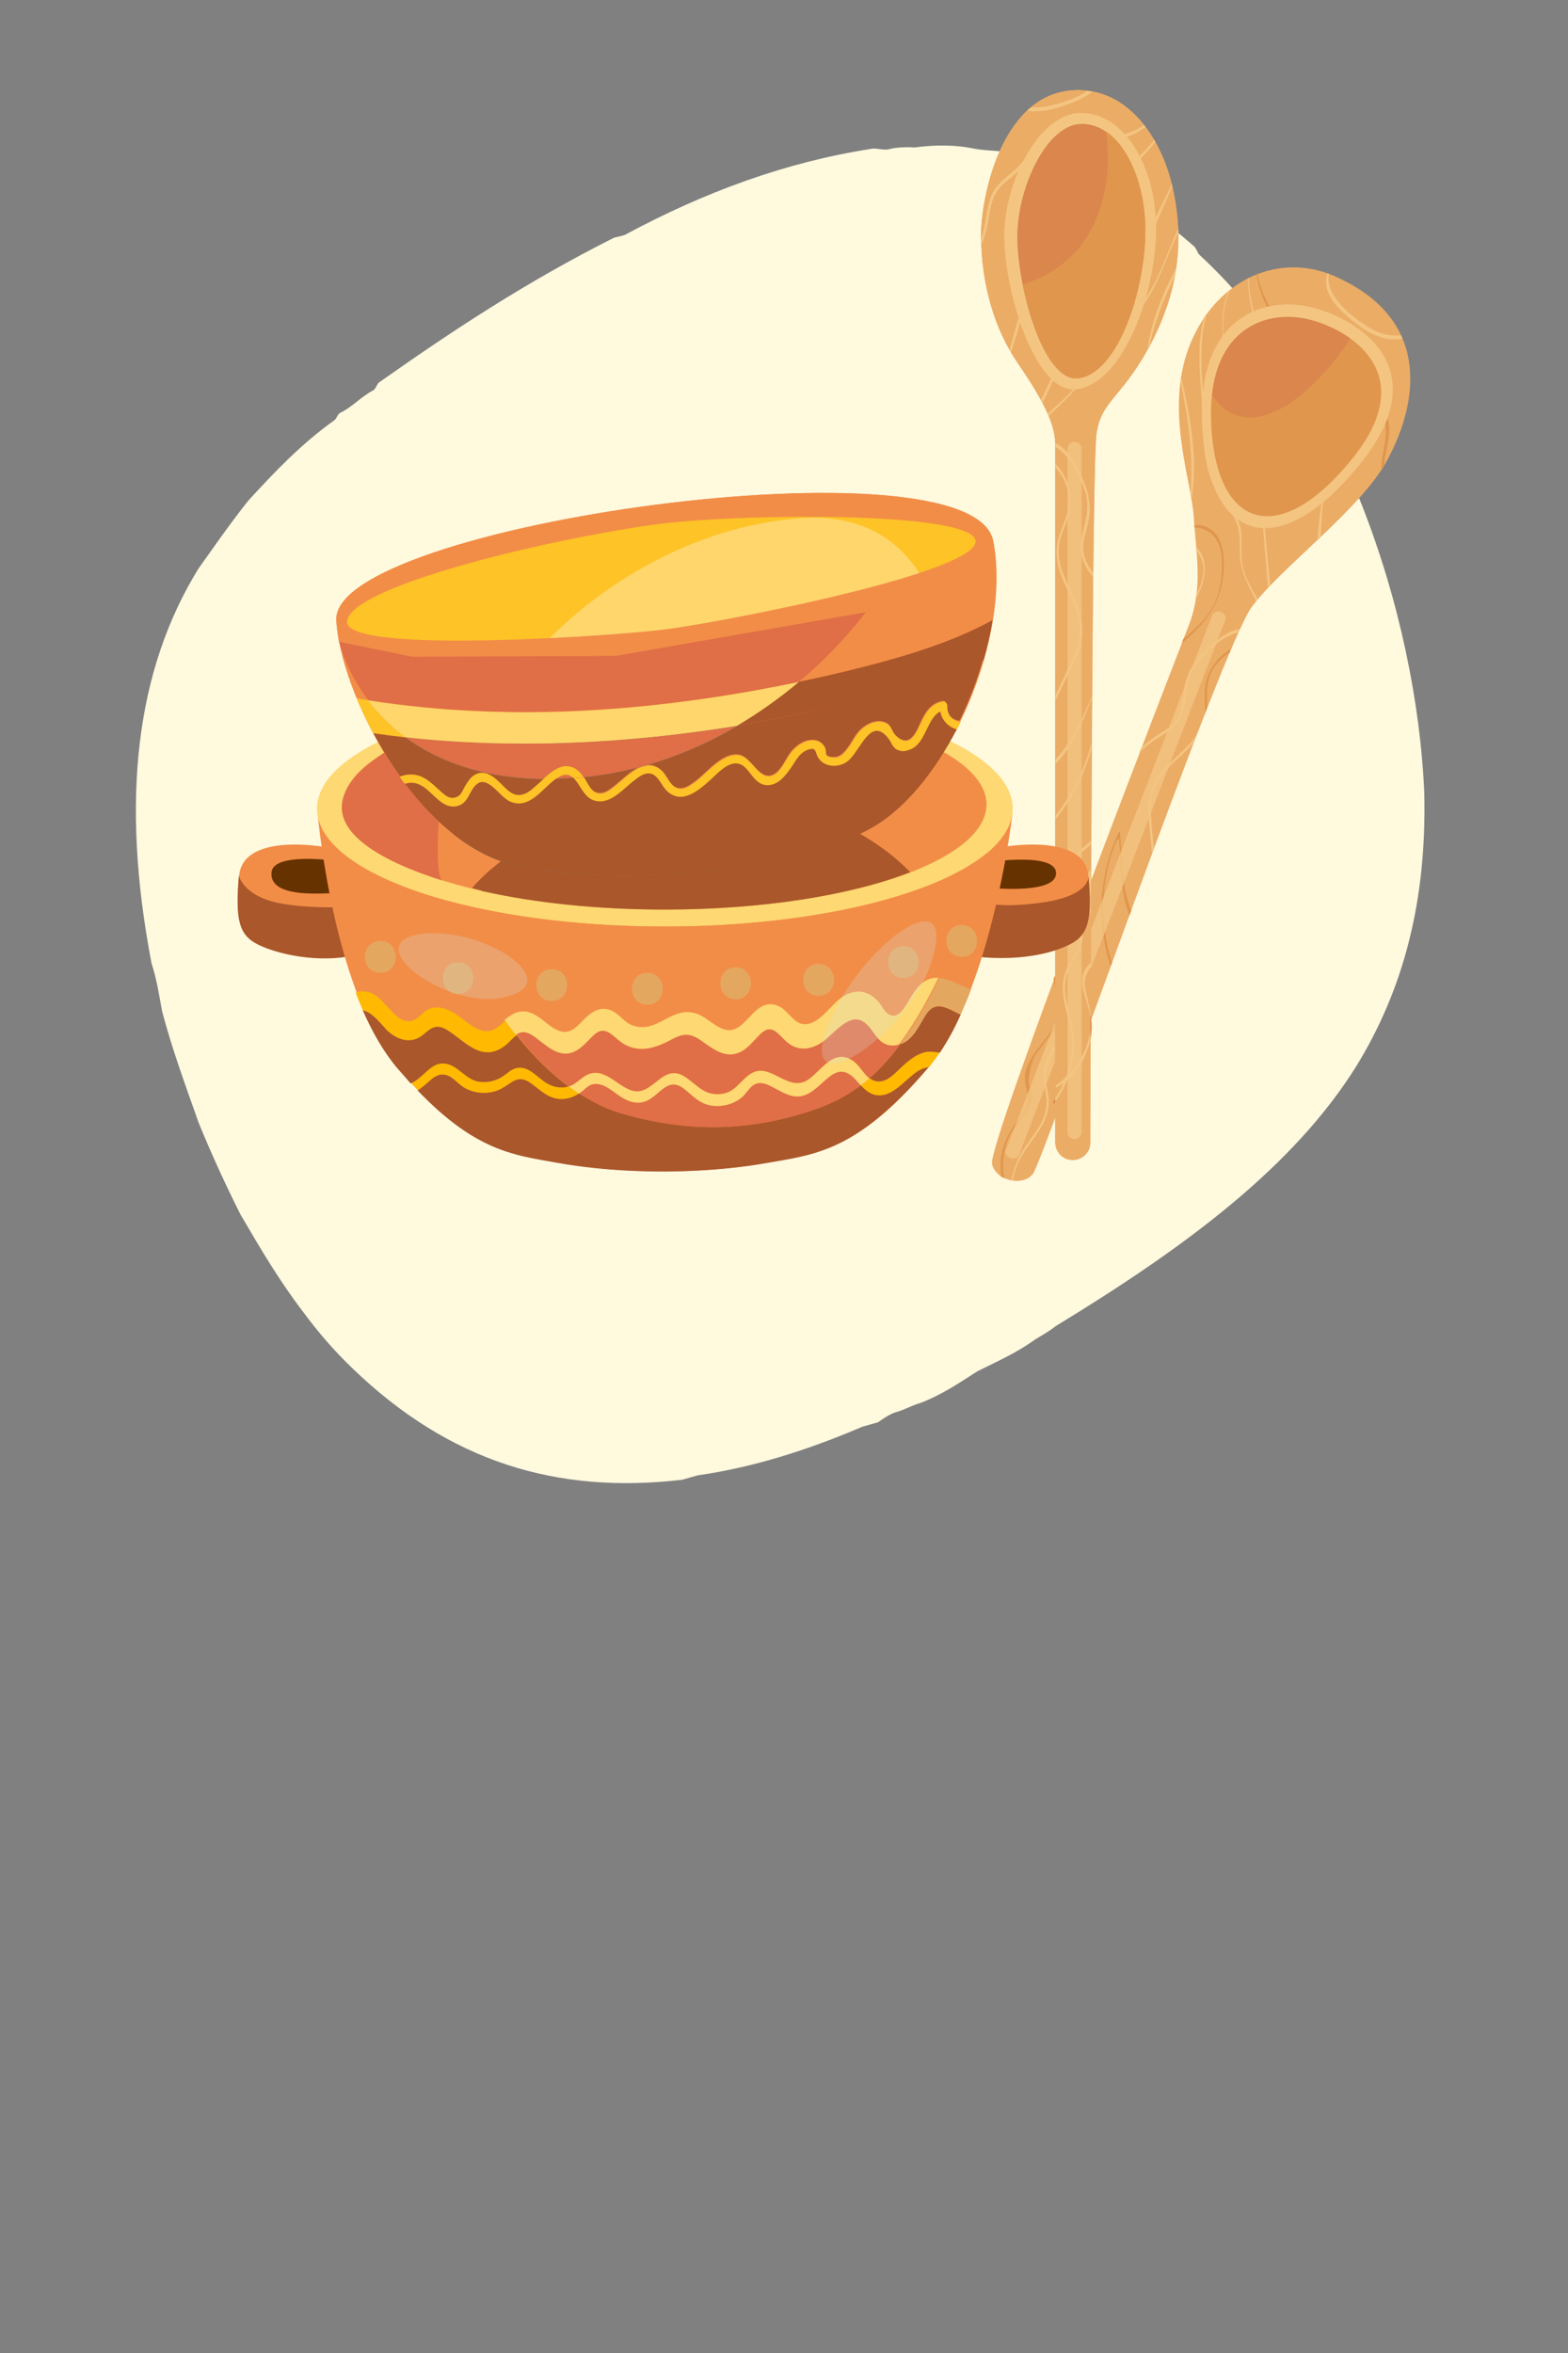 <?xml version="1.0" encoding="utf-8"?>
<!-- Generator: Adobe Illustrator 23.1.1, SVG Export Plug-In . SVG Version: 6.00 Build 0)  -->
<svg version="1.1" id="Camada_1" xmlns="http://www.w3.org/2000/svg" xmlns:xlink="http://www.w3.org/1999/xlink" x="0px" y="0px"
	 viewBox="0 0 600 900" style="enable-background:new 0 0 600 900;" xml:space="preserve">
<rect x="0" y="0" width="600" height="900" fill="#808080" stroke="none"/>
<style type="text/css">
	.st0{fill:#FFF9DE;}
	.st1{fill:#EBAC66;}
	.st2{fill:#F3C581;}
	.st3{fill:#DA864C;}
	.st4{fill:#E0964D;}
	.st5{opacity:0.81;}
	.st6{fill:#F28D47;}
	.st7{fill:#AA572B;}
	.st8{fill:#663300;}
	.st9{fill:#FED872;}
	.st10{fill:#E06E46;}
	.st11{fill:#E4A760;}
	.st12{fill:#FEB900;}
	.st13{opacity:0.25;}
	.st14{fill:#D9DEDD;}
	.st15{fill:#5D6267;}
	.st16{fill:#FEC326;}
	.st17{opacity:0.32;}
	.st18{fill:#FFFFFF;}
	.st19{fill:#009599;}
	.st20{fill:#60B6BA;}
	.st21{fill:#E7B18B;}
	.st22{fill:url(#SVGID_1_);}
	.st23{fill:#212C50;}
	.st24{fill:#D2C0C0;}
	.st25{fill:none;stroke:#212C50;stroke-width:4.462;stroke-linecap:round;stroke-linejoin:round;stroke-miterlimit:10;}
	.st26{fill:#E8D4D3;}
	.st27{opacity:0.5;fill:#D7EBFA;}
	.st28{fill:none;stroke:#D9D9D9;stroke-width:5.724;stroke-linecap:round;stroke-miterlimit:10;}
	.st29{fill:#D29775;}
	.st30{opacity:0.2;fill:#FFFFFF;}
	.st31{fill:#E8C27E;}
	.st32{fill:#D8B16C;}
	.st33{fill:#CC9966;}
	.st34{fill:#CE9A56;stroke:#CE9A56;stroke-width:0.14;stroke-miterlimit:10;}
	.st35{fill:#D9AD66;stroke:#D9AD66;stroke-width:0.14;stroke-miterlimit:10;}
	.st36{fill:#BC775F;stroke:#BC775F;stroke-width:0.14;stroke-miterlimit:10;}
</style>
<g>
	<path class="st0" d="M519,407.8c-24,38.4-65,69-115,99.4c-3,2.4-6,3.9-8,5.2c-7,5.1-15,8.6-22,12.1c-7,4.5-14,9.2-22,12.2
		c-3,0.8-6,2.6-9,3.4c-2,0.5-5,2.4-7,3.9c-2,0.6-4,1.1-6,1.7c-21,9-42,15.6-63,18.6c-2,0.6-4,1.1-6,1.7c-48,5.6-89-6.9-126-42.5
		c-7-6.7-13-13.6-19-21.7c-9-11.8-16-23.6-24-37.3c-6-12-11-22.9-16-35.1c-5-14.2-10-27.6-14-42.7c-1-5.5-2-12.1-4-18.2
		C46,306,52,256.2,76,217.4c6-8.4,12-17.1,19-25.9c10-10.9,20-21.5,33-30.8c1-0.9,1-1.9,2-2.7c5-2.4,8-6.2,13-8.8c1-0.9,1-1.9,2-2.9
		c28-19.7,56-38.3,90-55.4c1-0.2,3-0.7,4-1c31-16.7,62-27.9,94-32.9c2-0.6,5,0.6,7,0.1c3-0.8,7-0.9,10-0.7c8-1.1,16-1,23,0.5
		c5,0.9,11,0.7,16,1.8c24,5.7,47,17,68,35.6c1,1.1,1,2.1,2,3.2c54,49.8,83,136.8,86,205.7C546,344.7,537,378.5,519,407.8L519,407.8z
		"/>
</g>
<g>
	<g>
		<g>
			<g>
				<path class="st1" d="M510.6,105.6c-20.2-8.9-44.1,0.2-54.8,25.1c-10.7,24.9,0.1,52.7,1,67c0.9,14.3,3.6,27.1-1.8,41.2
					c-5.4,14-77,198.2-75.4,206.3c1.3,6.3,11.6,8.8,15.6,3.9c4-4.9,71.8-200.8,83.9-217.1c11.2-15,41.1-36.9,51.4-55.4
					C541.3,157.2,550.1,122.9,510.6,105.6z"/>
			</g>
		</g>
		<g>
			<g>
				<path class="st2" d="M508,104.6c-0.1,0-0.1,0-0.2-0.1C507.9,104.5,507.9,104.5,508,104.6C508,104.6,508,104.6,508,104.6z"/>
			</g>
		</g>
		<g>
			<g>
				<path class="st2" d="M475.5,216.4c-1.3-5.6,0.7-11.4-1.5-16.8c-1.8-4.5-5.4-8.1-7.8-12.3c-6.4-11.1-5-25.4-5.9-37.7
					c-0.7-9.8-1.3-20.4,1.5-29.7c-0.3,0.5-0.7,0.9-1,1.4c-1.1,3.9-1.7,8-1.8,12.1c-0.3,7.5,0.6,15,1,22.5c0.4,6.6,0.3,13.3,1.4,19.9
					c0.9,5.4,2.7,10.5,5.8,15c1.6,2.4,3.5,4.6,5,7.2c2.5,4.4,2.2,8.3,2.2,13.2c0,7,3.3,12.8,6.3,18.8c0.2-0.2,0.4-0.4,0.6-0.7
					C479,225.2,476.5,221.1,475.5,216.4z"/>
			</g>
		</g>
		<g>
			<g>
				<path class="st3" d="M470.1,111.2c0.2-0.2,0.4-0.3,0.6-0.5L470.1,111.2z"/>
			</g>
		</g>
		<g>
			<g>
				<path class="st2" d="M482.5,189.8c-1.1-4.4-3.4-7.7-6-11.4c-6.4-9-6-20.1-6.7-30.7c-0.8-11.2-4-26.1,0.9-36.9
					c-0.2,0.2-0.4,0.3-0.6,0.5c-2.5,6-2.6,12.7-2.2,19.4c0.7,11.9,0.8,24.3,2.8,36c0.8,4.8,2.5,8.8,5.3,12.8c4.3,6,6.4,11.3,7,18.7
					c0.8,8.9,1.4,17.8,2.2,26.7c0.3-0.3,0.6-0.7,0.9-1c-0.6-6.5-1.3-13-1.9-19.5C483.8,199.5,483.6,194.5,482.5,189.8z"/>
			</g>
		</g>
		<g>
			<g>
				<path class="st2" d="M508.5,182.9c3.1-8.3,6.6-14.6,1.6-23.1c-5.5-9.3-16-14.6-22.2-23.5c-6.2-8.8-9.7-19.3-10.1-30.1
					c-0.1,0.1-0.2,0.1-0.3,0.2c0.2,8.5,2.1,16.9,6,24.5c5.1,10.1,13.2,16,21.1,23.8c4.7,4.6,9.1,11.2,7.4,18.2
					c-1.4,5.6-4.6,10.4-5.7,16.1c-1.1,5.8-1.8,11.7-2.2,17.7c0.4-0.4,0.8-0.8,1.2-1.1c0-0.4,0.1-0.8,0.1-1.2
					C505.8,197.3,505.9,189.8,508.5,182.9z"/>
			</g>
		</g>
		<g>
			<g>
				<path class="st4" d="M520.9,137.3c-5.2-10.2-14.8-8.3-24.3-11.2c-9.5-2.9-13.3-12.3-15.5-21.3c-0.1,0.1-0.3,0.1-0.4,0.2
					c1.5,7.2,3.9,14.6,9.8,19.2c9.4,7.4,23.7,1.6,29.7,14.2c2.2,4.6,3.1,9.6,5.4,14.2c1.1,2.3,2.7,4.4,3.7,6.8
					c1.7,4.1,1,8.1,0.2,12.4c-0.6,2.7-0.9,5.4-1,8.2c0.4-0.6,0.8-1.2,1.1-1.8c0.4-4.8,2-9.4,2-14.1c0-5-2.9-8.5-5.1-12.8
					L520.9,137.3z"/>
			</g>
		</g>
		<g>
			<g>
				<path class="st2" d="M514.2,119.8c1.5,1.4,3.1,2.7,4.5,3.8c5,4,11.7,7.3,17.9,5.9c-0.2-0.4-0.3-0.9-0.5-1.3
					c-4.5,0.6-9.1-0.8-13.2-3.5c-1.6-1.1-3.6-2.4-5.5-4c-5.1-4.2-10.1-10-8.9-16c0,0,0,0,0,0c-0.2-0.1-0.3-0.1-0.5-0.2
					C506,110.6,509.8,115.7,514.2,119.8z"/>
			</g>
		</g>
		<g>
			<g>
				<path class="st2" d="M451.7,145.6c2.9,14.4,5.1,28.6,3.8,43.3c0.2,0.8,0.3,1.7,0.4,2.5c2.6-15.7-0.3-32-4-47.5
					C451.9,144.5,451.8,145.1,451.7,145.6z"/>
			</g>
		</g>
		<g>
			<g>
				<path class="st4" d="M468.3,217c0.1-4.9-0.4-10.9-4.6-14.2c-2-1.6-4.4-2.3-6.7-1.9c0,0.3,0.1,0.6,0.1,0.9c2.5-0.1,5.1,1,7,2.9
					c3.2,3.3,3.7,8.5,3.5,12.9c-0.2,6.1-1.5,12.1-5.2,17.2c-2.7,3.7-6.1,6.7-9.6,9.6c-0.2,0.5-0.4,1-0.6,1.6
					C461.7,238.4,467.9,229.8,468.3,217z"/>
			</g>
		</g>
		<g>
			<g>
				<path class="st2" d="M457.7,209.3c0,0.5,0.1,1,0.1,1.5c4.1,4.8,3.1,10.7,0,16.4c-0.1,0.7-0.2,1.3-0.3,2c0.8-1.3,1.4-2.7,2-4.1
					C461.6,219.9,462,213,457.7,209.3z"/>
			</g>
		</g>
		<g>
			<g>
				<path class="st2" d="M461.3,248.8c-4.6,4.2-7.4,9-8.2,15.1c-0.7,5.3,0,9.2-5.2,13.9c-1.6,1.4-3.6,2.4-5.4,3.6
					c-2,1.4-4,2.9-5.8,4.6c-0.3,0.7-0.5,1.3-0.8,2c1.2-1.2,2.4-2.3,3.7-3.3c4.1-3.2,9.5-5.3,12-10.1c3.6-6.9,1.1-14.3,6.3-20.9
					c3.1-4,9.8-10.5,15.9-11.7c0.2-0.5,0.4-1,0.7-1.4C469.6,241.1,464.5,245.8,461.3,248.8z"/>
			</g>
		</g>
		<g>
			<g>
				<path class="st2" d="M451.2,288.5c-5.3,5-10.7,10-11.6,17.6c-0.6,5.5,0.4,11.4,0.9,16.9c0.1,1.1,0.2,2.3,0.3,3.4
					c0.2-0.7,0.5-1.3,0.7-2c-0.4-4.3-0.8-8.6-1.1-12.9c-0.4-7.4,1.6-12.7,6.7-17.9c2.6-2.7,5.6-5.1,8.2-7.9c0.5-0.5,0.9-1,1.4-1.6
					c0.4-1,0.8-2.1,1.2-3.1C456.2,283.8,453.8,286.1,451.2,288.5z"/>
			</g>
		</g>
		<g>
			<g>
				<path class="st4" d="M461.9,259.4c-1.2,3.6-0.9,7.2-0.8,11c0,1.1,0,2.1-0.2,3c0.3-0.9,0.7-1.7,1-2.6c0.1-5.6-0.7-10.6,2.8-15.7
					c1.5-2.2,3.5-4,5.7-5.4c0.2-0.5,0.4-1,0.6-1.5C466.8,250.7,463.5,254.6,461.9,259.4z"/>
			</g>
		</g>
		<g>
			<g>
				<path class="st4" d="M428,318.5c-7.5,16.1-8.5,34.5-3,51.2c0.2-0.5,0.3-0.9,0.5-1.4c-4.6-14.4-4.5-30,0.8-44.3
					c0.3-0.7,0.6-1.5,0.9-2.2c1-1.4,1.3-1.1,1,0.9c0.7,2,0.3,5,0.5,7.1c0.3,4.2,0.5,8.5,1.3,12.7c0.5,2.6,1.2,5.2,2.2,7.7
					c0.2-0.6,0.4-1.2,0.7-1.8c-3.8-9.1-3.6-20.2-4.3-29.9C428.5,318,428.1,318.3,428,318.5z"/>
			</g>
		</g>
		<g>
			<g>
				<path class="st4" d="M386.6,433.8c2.7-5.2,9.2-9.5,8-16c-0.2-1-0.7-1.9-0.9-2.9c-0.5-2.4,0.9-8.5,2.1-10.6c1.1-2,2.7-3.8,4-5.7
					c2.2-3,5.2-6,6.4-9.5c0.8-2.1,0.3-3.9-0.2-6c-0.8-3.3-1.6-6.6-2.4-9.8c-0.2,0.4-0.3,0.8-0.5,1.2c0.2,0.7,0.3,1.4,0.5,2.2
					c0.6,2.6,2,5.7,2,8.3c0,6.8-5.6,12-9.3,17.3c-1.7,2.4-3.5,5.1-4,8.1c-1,6,3.5,8.8-0.9,15.3c-4,5.7-7.6,10.2-8.4,17.5
					c-0.2,2.3-0.2,4.6,0.1,6.9c0.4,0.2,0.8,0.4,1.2,0.6C383.3,445.1,383.8,439.3,386.6,433.8z"/>
			</g>
		</g>
		<g>
			<g>
				<path class="st2" d="M399.1,429.9c1.6-3.1,2.4-6.2,2.2-9.7c-0.2-2.6-1.2-5.3-1.2-7.9c0.1-5.9,3.4-10.7,6.8-15.1
					c3.9-5.1,8.6-11.7,6.1-18.4c-0.9-2.5-2.9-4.4-3.7-7c-1.2-3.8,0.1-8.1,0.8-11.9c0.4-2.1,0.8-4.3,1.1-6.4
					c-0.4,0.9-0.7,1.9-1.1,2.8c-0.4,1.9-0.7,3.8-1.1,5.6c-0.7,3.5-1.6,7.3-0.5,10.9c0.9,3,3.3,5.2,4,8.3c1.3,5.7-2.5,10.8-5.8,15
					c-2.6,3.4-5.5,6.7-6.8,10.9c-1.4,4.6,0.1,8.6,0.5,13.2c0.8,9.1-6.3,14.5-10.1,21.7c-1.6,3-2.7,6.2-3.3,9.5
					c0.2,0,0.4,0.1,0.6,0.1c0.3-1.9,0.8-3.7,1.5-5.5C391.4,440,396.1,435.6,399.1,429.9z"/>
			</g>
		</g>
		<g>
			<g>
				<path class="st2" d="M504,118.1c-19.8-5.9-44.5,3-44.1,40.6c0.6,47.6,28,59.1,60.6,18.7C549.2,141.9,521.7,123.3,504,118.1z"/>
			</g>
		</g>
		<g>
			<g>
				<path class="st4" d="M502.7,122.7c-17.6-5.2-39.7,2.7-39.3,36.2c0.5,42.4,24.9,52.6,54,16.6C543,143.9,518.5,127.4,502.7,122.7z
					"/>
			</g>
		</g>
		<g>
			<g>
				<path class="st3" d="M510.8,137.7c2.4-2.9,4.3-5.7,5.8-8.3c-4.5-3.2-9.5-5.4-13.9-6.7c-16.2-4.8-36.1,1.5-38.9,28.5
					C473.2,165.3,490.9,162.3,510.8,137.7z"/>
			</g>
		</g>
		<g class="st5">
			<g>
				<path class="st2" d="M386.6,442.9L386.6,442.9c-1.4-0.5-2.2-1.9-1.7-3l79-204.7c0.4-1.1,1.9-1.6,3.3-1.1l0,0
					c1.4,0.5,2.2,1.9,1.7,3l-79,204.7C389.5,443,388,443.5,386.6,442.9z"/>
			</g>
		</g>
	</g>
	<g>
		<g>
			<g>
				<path class="st1" d="M448.9,72.6c-4-18.9-16.7-38.8-37.4-38.1c-28.7,0.9-36.2,42.1-36.1,55.5c0.1,19.2,5.3,36.1,14,48.8
					c9.1,13.3,14.4,23.1,14.4,31.1l0,267.1c0,3.7,3,6.7,6.7,6.7l0,0c3.7,0,6.7-3,6.7-6.6c0.1-41.1,0.6-259.6,2.4-271.4
					c2-13,10-13.4,21.4-35.4C449.7,113,453.6,94.7,448.9,72.6z"/>
			</g>
		</g>
		<g>
			<g>
				<path class="st1" d="M448.9,72.6c-4-18.9-16.7-38.8-37.4-38.1c-28.7,0.9-36.2,42.1-36.1,55.5c0.1,19.2,5.3,36.1,14,48.8
					c9.1,13.3,14.4,23.1,14.4,31.1l0,267.1c0,3.7,3,6.7,6.7,6.7l0,0c3.7,0,6.7-3,6.7-6.6c0.1-41.1,0.6-259.6,2.4-271.4
					c2-13,10-13.4,21.4-35.4C449.7,113,453.6,94.7,448.9,72.6z"/>
			</g>
		</g>
		<g>
			<g>
				<g>
					<path class="st1" d="M401.3,40.4c1.9-0.4,4.2-1,6.6-1.8c2.8-1,5.7-2.2,8.1-3.9c-1.5-0.2-3-0.3-4.5-0.2
						c-6.7,0.2-12.2,2.6-16.8,6.4C396.8,41.1,399.1,40.9,401.3,40.4z"/>
				</g>
			</g>
			<g>
				<g>
					<path class="st1" d="M415.4,379.2c0.7,2.9,1.4,5.5,1.8,8.2c0-5.6,0-11.4,0.1-17.4C415.7,372.2,414.4,374.5,415.4,379.2z"/>
				</g>
			</g>
			<g>
				<g>
					<path class="st2" d="M417.4,348c0-4.8,0-9.7,0.1-14.6c-0.2,0.4-0.4,0.8-0.6,1.2C415.2,339,416.1,343.6,417.4,348z"/>
				</g>
			</g>
			<g>
				<g>
					<path class="st2" d="M415.4,141.8c1.8-4.7,2.9-8.6,6.8-11.9c2.3-1.9,4.8-3.4,7.2-5.1c4.5-3.2,8-7.4,10.8-12.3
						c3.4-5.9,5.7-12.4,8.5-18.7c0.7-1.6,1.4-3.2,2.2-4.8c0-0.5,0-1-0.1-1.5c0,0.1,0,0.1-0.1,0.2c-5.3,11.5-9.1,25.8-19.1,34.1
						c-3.8,3.1-8.4,5.2-11.7,8.9c-4,4.4-4.3,10.7-7.4,15.7c-3,4.7-7.6,8-11.6,11.8c0.1,0.3,0.2,0.6,0.4,0.9
						C406.6,153.8,412.7,149.3,415.4,141.8z"/>
				</g>
			</g>
			<g>
				<g>
					<path class="st2" d="M425.4,110.6c4.1-2.8,7.1-6,9.6-10.3c5.2-9.2,9.4-19.3,13.6-29.1c-0.1-0.2-0.1-0.5-0.2-0.7
						c-2,4.2-4.1,8.2-5.8,11.9c-4.5,10-8.1,20.8-17.3,27.1c-3.7,2.5-7.1,4.9-9.7,8.7c-2.8,4.1-4.7,8.9-6.9,13.4
						c-3.5,7.2-7,14.3-10.4,21.5c0.2,0.4,0.4,0.7,0.6,1.1c4.5-9.3,8.8-18.8,13.2-28.1C415.4,119.1,419.2,114.7,425.4,110.6z"/>
				</g>
			</g>
			<g>
				<g>
					<path class="st2" d="M394.3,91c0.8-7.4,7.4-12,13.4-14.8c10.1-4.6,19.8-7.3,28.2-15.1c2.3-2.1,4.3-4.4,6.2-6.8
						c-0.1-0.3-0.3-0.5-0.4-0.8c-3.4,4.2-7.4,8-11.9,11.1c-9,6.3-20.7,7.4-29.2,14.4c-7.7,6.3-6.7,13.6-6.8,22.8
						c-0.1,7.5-2.6,14.9-4.7,22c-0.9,3.3-1.9,6.7-2.8,10c0.2,0.4,0.4,0.7,0.6,1.1c2.7-8.6,5.3-17.5,6.8-26.3
						C394.8,102.7,393.6,97,394.3,91z"/>
				</g>
			</g>
			<g>
				<g>
					<path class="st2" d="M382.9,71.4c1.8-1.9,4-3.4,5.9-5.1c3.7-3.5,6.4-8.1,10.1-11.6c10.2-9.9,21.4,1,32.9-2.6
						c2.4-0.8,4.5-2,6.5-3.5c-0.2-0.3-0.4-0.5-0.6-0.8c-3.5,2.6-7.6,4.2-12.3,3.8c-9.9-0.7-18.2-6.1-26.7,1.8
						c-3.7,3.5-6.5,8-10.2,11.4c-3.6,3.3-7.5,5.6-9.3,10.4c-1.9,5.1-1.9,10.7-3.7,15.8c0,1,0,2,0.1,2.9c1.3-3.5,2.2-7.1,2.8-10.6
						C379,78.9,379.8,74.8,382.9,71.4z"/>
				</g>
			</g>
			<g>
				<g>
					<path class="st2" d="M405.6,40.9c1.8-0.6,3.7-1.2,5.6-2c2.4-1,4.8-2.2,6.7-3.8c-0.6-0.1-1.3-0.2-1.9-0.3
						c-2.4,1.7-5.3,2.9-8.1,3.9c-2.4,0.8-4.7,1.4-6.6,1.8c-2.3,0.5-4.5,0.7-6.7,0.5c-0.5,0.4-1.1,0.9-1.6,1.4
						C397.2,42.9,401.7,42.2,405.6,40.9z"/>
				</g>
			</g>
			<g>
				<g>
					<path class="st2" d="M439.1,133.6c0.3-0.5,0.5-1,0.8-1.5c2.1-9.4,5.5-18,9.6-26.3c0.2-1.1,0.4-2.2,0.6-3.3
						C444.8,112.3,440.6,122.6,439.1,133.6z"/>
				</g>
			</g>
			<g>
				<g>
					<path class="st2" d="M416.3,200.4c1.5-6.2,0.5-11.9-2.2-17.6c-2.1-4.3-5.4-11.4-10.3-13.3c0,0.1,0,0.3,0,0.4c0,0,0,1,0,1.1
						c5.8,2.9,10.1,12.4,11.6,17.7c2.4,8.3-2.5,14.6-1.7,22.5c0.4,3.7,2.4,6.7,4.5,9.6c0-0.6,0-1.2,0-1.9c-0.8-1-1.5-2.1-2.1-3.2
						C413,209.3,415.1,205.8,416.3,200.4z"/>
				</g>
			</g>
			<g>
				<g>
					<path class="st2" d="M413.6,246.1c1.9-7.6-1.3-14.5-4.4-21.2c-3.3-7-5.7-13.4-2.7-21.1c1.4-3.6,3-7,3.2-10.9
						c0.3-5.9-1.9-11.6-5.9-15.6c0,0.1,0,1.4,0,1.5c2.3,2.5,4,5.5,4.8,9c1.5,6.4-1.2,11-3.2,16.7c-1.9,5.6-1.2,10.9,0.9,16.3
						c1.4,3.6,3.3,7,4.8,10.6c2.9,6.9,2.8,12.8-0.3,19.7c-2.2,5-4.6,9.9-7,14.9c0,1,0,1.2,0,2.2c1-2,1.9-4.1,2.9-6.1
						C409.1,256.9,412.2,251.7,413.6,246.1z"/>
				</g>
			</g>
			<g>
				<g>
					<path class="st2" d="M403.8,312c0,0.7,0,0.7,0,1.5c6.5-7.9,11.2-17.3,13.9-27.2c0-0.8,0-1.7,0-2.5
						C415.2,294.1,410.4,303.8,403.8,312z"/>
				</g>
			</g>
			<g>
				<g>
					<path class="st2" d="M403.8,292.3c2.3-2.2,4.2-4.9,5.9-7.6c2.2-3.7,4-7.8,5.8-11.8c0.7-1.6,1.4-4,2.4-5.7c0-0.4,0-0.7,0-1.1
						c-3.7,8.6-7.6,17.9-14,24.2C403.8,291.3,403.8,291.3,403.8,292.3z"/>
				</g>
			</g>
			<g>
				<g>
					<path class="st3" d="M417.2,393.6c0,1.5,0,3,0,4.4c0.8-3.8,0.6-7.2,0-10.7c0,0.9,0,1.7,0,2.6
						C417.3,391.1,417.3,392.4,417.2,393.6z"/>
				</g>
			</g>
			<g>
				<g>
					<path class="st3" d="M403.2,421c-0.2,0.3-0.1,1.4,0.2,1.1c0.1-0.2,0.2-0.3,0.4-0.5c0-0.2,0-1.3,0-1.4
						C403.6,420.4,403.4,420.7,403.2,421z"/>
				</g>
			</g>
			<g>
				<g>
					<path class="st2" d="M412.4,326.1c-4.7,5.6-2.8,13.7-1,20c1.6,5.6,3,11.4,0.9,17.1c-0.9,2.5-2.8,4.7-4,7.1
						c-1.5,3.2-1.9,6.6-1.5,10.1c0.7,6.6,3.5,12.5,3.5,19.2c0,4.3-0.9,8.4-2.3,12.2c-1.2,1.2-2.5,2.3-3.9,3.3
						c-0.2,0.1-0.2,1.1,0.1,0.9c1-0.5,1.9-1.1,2.8-1.7c-0.9,2-2,3.9-3.2,5.7c0,0.2,0,1.3,0,1.4c1.8-2.5,3.4-5.3,4.5-8.2
						c4.2-3.6,7.2-8.8,8.6-14.2c0.1-0.4,0.2-0.8,0.3-1.2c0-1.4,0-2.9,0-4.4c-0.5,6.6-3.5,12.5-8,17.2c1.5-4.9,2.1-10.2,1.5-15.4
						c-0.9-8.4-5.6-16.3-1.6-24.7c2.1-4.3,4.9-7.6,5.2-12.6c0.3-4.5-1.2-8.8-2.4-13c-1.6-5.3-3.3-11.5,0-16.6
						c1.4-2.2,3.7-3.5,5.5-5.2c0-0.5,0-1,0-1.6C415.9,323.3,413.9,324.3,412.4,326.1z"/>
				</g>
			</g>
			<g>
				<g>
					<path class="st2" d="M414.8,338.5c-0.1,3.8,1.6,7.9,2.6,11.5c0-0.7,0-1.3,0-2c-1.3-4.5-2.2-9-0.5-13.3c0.2-0.4,0.4-0.8,0.6-1.2
						c0-0.4,0-0.8,0-1.2c-0.1,0.2-0.2,0.3-0.3,0.5C415.9,334.6,414.9,336.2,414.8,338.5z"/>
				</g>
			</g>
			<g>
				<g>
					<path class="st2" d="M417.3,368c-0.5,0.9-1.3,1.6-1.9,2.5c-3.4,5.9,1.1,12.4,1.8,18.4c0,0.3,0.1,0.7,0.1,1c0-0.8,0-1.7,0-2.6
						c-0.5-2.6-1.2-5.3-1.8-8.2c-1.1-4.6,0.3-6.9,1.9-9.3C417.3,369.2,417.3,368.6,417.3,368C417.3,367.9,417.3,368,417.3,368z"/>
				</g>
			</g>
		</g>
		<g>
			<g>
				<path class="st2" d="M413.3,43.2c-15.3,0.3-28.5,25.4-29,45.8c-0.5,20.4,11.3,61.7,27.5,59.9c16.9-1.9,29.3-33,30.5-57.9
					C443.6,66.1,431.2,42.9,413.3,43.2z"/>
			</g>
		</g>
		<g>
			<g>
				<path class="st3" d="M413.7,47.4c-12.9,0.2-24,23.4-24.4,42.1c-0.4,18.8,9.6,56.8,23.3,55.2c14.3-1.7,24.6-30.3,25.6-53.3
					C439.2,68.5,428.8,47.1,413.7,47.4z"/>
			</g>
		</g>
		<g>
			<g>
				<path class="st4" d="M412.6,144.7c14.3-1.7,24.6-30.3,25.6-53.3c0.8-17.7-5.3-34.5-15-41.1c1,7,1.9,21.2-4.5,35.2
					c-7.8,17-23.4,22.1-27.4,23.2C394.9,126.6,402.8,145.8,412.6,144.7z"/>
			</g>
		</g>
		<g class="st5">
			<g>
				<path class="st2" d="M411.2,435.7L411.2,435.7c-1.5,0-2.7-1.2-2.7-2.6V171.6c0-1.4,1.2-2.6,2.7-2.6l0,0c1.5,0,2.7,1.2,2.7,2.6
					v261.5C413.8,434.5,412.6,435.7,411.2,435.7z"/>
			</g>
		</g>
	</g>
	<g>
		<g>
			<g>
				<path class="st6" d="M124.4,324c0,0-31.4-5.8-32.9,11c-1.5,16.8,0,22.7,7.3,26.3c7.3,3.7,33.2,5.4,40.5,3.3
					C146.5,362.4,133.9,329.2,124.4,324z"/>
			</g>
		</g>
		<g>
			<g>
				<path class="st7" d="M98.8,361.3c7.3,3.7,23.2,7.2,36.8,4.1c4.8-1.1,4.6-5.4,1-18.8c-5.1,0.5-17.8,1-28.9-1
					C93.3,343.1,91.4,335,91.4,335C90,351.8,91.4,357.7,98.8,361.3z"/>
			</g>
		</g>
		<g>
			<g>
				<path class="st8" d="M126,329c0,0-21.4-2.7-22.1,4.6c-0.7,7.3,9.4,8.6,21.1,8.1c6.7-0.3,7.8-1.9,7.8-1.9L126,329z"/>
			</g>
		</g>
		<g>
			<g>
				<path class="st6" d="M383.6,324c0,0,31.4-5.8,32.9,11c1.5,16.8,0,22.7-7.3,26.3c-7.3,3.7-28.5,5.4-35.8,3.3
					C366.1,362.4,374.1,329.2,383.6,324z"/>
			</g>
		</g>
		<g>
			<g>
				<path class="st7" d="M409.2,361.3c-7.3,3.7-19.6,6.2-34.8,4.7c-4.9-0.5-4.7-8.8-1-22.2c4,2.5,11.9,3.2,24.8,1.5
					c19.3-2.6,18.3-10.2,18.3-10.2C418,351.8,416.5,357.7,409.2,361.3z"/>
			</g>
		</g>
		<g>
			<g>
				<path class="st8" d="M380.5,329.5c0,0,22.8-3.2,23.6,4.1c0.7,7.3-17.3,6.6-24.1,6.1c-3.9-0.3-4.8,0.1-4.8,0.1L380.5,329.5z"/>
			</g>
		</g>
		<g>
			<g>
				<path class="st6" d="M253.7,313.1l-129.7-5.4l-2.5,3.3c1.9,18.9,9.5,72.7,31.1,97.9c27,31.4,42.8,32.6,61,35.8
					c19,3.4,37.3,3.3,40.1,3.3c2.8,0,21.1,0.1,40.1-3.3c18.2-3.2,34.1-4.4,61-35.8c20.4-23.8,30.1-76.7,32.6-97.6l-1.3-3.7
					L253.7,313.1z"/>
			</g>
		</g>
		<g>
			<g>
				<ellipse class="st9" cx="254.4" cy="309.3" rx="133.1" ry="45.1"/>
			</g>
		</g>
		<g>
			<g>
				<path class="st9" d="M254.4,264.2c73.5,0,133.1,20.2,133.1,45.1L254.4,264.2z"/>
			</g>
		</g>
		<g>
			<g>
				<ellipse class="st6" cx="254.4" cy="307.7" rx="123.1" ry="40.2"/>
			</g>
		</g>
		<g>
			<g>
				<path class="st7" d="M272.5,305.6c-55.5,0-83.5,24.2-91.8,34c0.6,0.5,3.2,0.7,3.7,1.2c19.9,4.5,43.9,7.1,69.9,7.1
					c37.7,0,71.4-5.5,94-14.3C335.8,320.8,312.6,305.6,272.5,305.6z"/>
			</g>
		</g>
		<g>
			<g>
				<g>
					<path class="st6" d="M368,353.8c0.2,0,0.4,0,0.5,0c3.4-8.7,6.6-18,9-27.4c-19.9,16.4-67.5,28-123.2,28
						c-31.2,0-59.9-3.6-82.6-9.7c3.8,10.8,8.2,21,12.6,29.6c2.9,5.8,6,11,9.2,15.7c2.7-2.3,5.6-4,9.4-2.9c4.5,1.2,7.2,5.5,11.5,7.1
						c4.6,1.6,7.2-2.4,10.2-5.1c3.1-2.9,6.5-4.5,10.5-2.3c2.4,1.3,3.9,3.7,6.4,4.9c3.3,1.6,6.7,1.2,10-0.2c4.5-2,8.5-5.3,13.8-4.3
						c4.6,0.9,7.5,4.7,11.8,6.3c8.6,3.2,11.1-12.1,20.4-9.1c5,1.6,6.7,8.7,12.7,7c5.2-1.5,8.7-8.1,13.5-10.8
						c4.7-2.6,9.2-1.6,12.8,2.4c1.3,1.5,2.6,4.3,4.4,5.1c3,1.3,5.2-2.1,6.5-4.2c2.5-4.1,4.8-9,10.1-9.9c0.8-0.1,1.6-0.2,2.4-0.1
						c1.5-3,3-6.2,4.5-9.5C360.5,361.3,361.8,353.8,368,353.8z M211.1,382.9c-7.8,0-7.8-12.2,0-12.2
						C219,370.7,219,382.9,211.1,382.9z M247.7,384.2c-7.8,0-7.8-12.2,0-12.2C255.5,372.1,255.5,384.2,247.7,384.2z M281.5,382.2
						c-7.8,0-7.8-12.2,0-12.2C289.3,370,289.3,382.2,281.5,382.2z M313.2,380.9c-7.8,0-7.8-12.2,0-12.2
						C321.1,368.7,321.1,380.9,313.2,380.9z M345.7,374.1c-7.8,0-7.8-12.2,0-12.2C353.5,361.9,353.5,374.1,345.7,374.1z"/>
				</g>
			</g>
			<g>
				<g>
					<path class="st7" d="M354.3,388.1c-2.5,4-4.9,9.8-9.8,11.3c-3.9,5.3-7.8,9.6-11.8,13c0.6,0.4,1.2,0.8,1.9,1
						c4.4,1.5,8-3.1,10.9-5.7c2.6-2.3,5.4-4.7,8.9-5.3c1.3-0.2,3.2,0,5.2,0.3c3-4.4,5.7-9.4,8-14.6
						C362.7,385.8,358.1,382.3,354.3,388.1z"/>
				</g>
			</g>
			<g>
				<g>
					<path class="st7" d="M169.9,406.9c5.2,0.4,8.1,6.4,13.6,7c3.3,0.4,6.3-0.5,9-2.2c1.7-1.1,3.2-2.7,5.2-3.1
						c4.2-0.8,7.2,2.9,10.3,5.1c2.3,1.7,4.9,2.6,7.8,2.3c0.7-0.1,1.3-0.2,1.8-0.4c-6.7-4.9-13.5-11.4-20-19.8
						c-1.6,1-2.8,2.7-4.2,3.8c-2.9,2.5-6.2,3.5-10,2.3c-4-1.3-7.2-4.4-10.6-6.8c-1.4-0.9-3-2.1-4.7-2.4c-3.2-0.5-4.8,1.9-7.1,3.5
						c-4.4,3-9.3,1.3-12.9-2.1c-1.8-1.7-5.8-7.2-9.4-7.9c3.7,8.5,8.2,16.4,13.6,22.7c1.7,1.9,3.3,3.7,4.8,5.5
						c0.9-0.4,1.9-0.9,2.8-1.7C163.1,410.4,165.7,406.6,169.9,406.9z"/>
				</g>
			</g>
			<g>
				<g>
					<path class="st10" d="M217.7,415.5c2.3-0.8,3.9-2.5,6-3.9c6.8-4.4,11.9,3.4,17.9,5.4c8.2,2.7,11.8-10.8,20.5-5.2
						c4.7,3.1,7.2,7.2,13.6,6.6c5.7-0.6,7.1-4.7,11.3-7.6c7.6-5.3,14.5,7.5,22.4,2c4.9-3.4,9.5-11.5,16.4-7.5c2.8,1.6,4.3,5.1,6.9,7
						c4-3.4,7.9-7.7,11.8-13c-0.7,0.2-1.4,0.3-2.1,0.4c-6.5,0.3-7.2-6.5-11.7-9.2c-5.7-3.4-11.9,5.7-16.2,8.3
						c-4.1,2.6-8.6,3-12.6-0.2c-3.5-2.9-5.7-7.7-10.3-3.5c-2.9,2.6-5,6.1-8.8,7.5c-4.6,1.7-8.6-0.9-12.2-3.5
						c-2.4-1.7-4.7-3.5-7.8-3.5c-2.5,0.1-4.9,1.6-7.1,2.7c-5,2.5-10.2,3.9-15.6,1.3c-4.9-2.3-7.4-8.6-12.7-3.7
						c-3.1,2.9-5.9,6.8-10.5,6.9c-3.9,0-7.2-2.8-10.1-5.1c-1.8-1.4-4-3.2-6.4-3.1c-1,0.1-1.9,0.4-2.6,1
						C204.2,404.1,211.1,410.7,217.7,415.5z"/>
				</g>
			</g>
			<g>
				<g>
					<path class="st7" d="M347.5,412.6c-2.9,2.5-6.2,5.9-10.2,6.3c-3.4,0.3-5.8-1.6-7.9-3.8c-6.8,5.2-14,8.3-22,10.7
						c-23.3,7.1-45.6,7.1-69.9,0c-4.8-1.4-10.2-3.9-15.9-7.6c0,0,0,0,0,0c-1.7,1.1-3.6,1.9-5.6,2.1c-5.1,0.5-8.1-2.4-11.9-5.3
						c-3.4-2.6-5.6-3.1-9.1-0.6c-1.9,1.3-3.7,2.5-6,3.1c-3.9,1-8,0.4-11.5-1.6c-2.5-1.5-4.5-4.5-7.6-4.9c-3-0.3-4.9,1.8-7,3.7
						c-1,0.9-2,1.7-3.1,2.4c22.6,23.5,37.1,24.7,53.6,27.7c19,3.4,37.3,3.3,40.1,3.3c2.8,0,21.1,0.1,40.1-3.3
						c18.2-3.2,34.1-4.4,61-35.8c0.2-0.3,0.4-0.5,0.7-0.8c-0.5,0-1,0.1-1.5,0.3C351.4,409.1,349.4,411,347.5,412.6z"/>
				</g>
			</g>
			<g>
				<g>
					<path class="st10" d="M306.9,419.1c-4.1,0.9-7.6-1.5-11.1-3.3c-2.1-1.1-4.5-2.3-6.9-1.2c-2.1,1-3.3,3.6-5.1,5.1
						c-3.3,2.8-7.8,3.9-12.1,3c-4.3-0.8-6.6-3.7-9.9-6.3c-6.1-4.7-8.9,1.7-13.8,4.3c-3.1,1.6-6.1,1.1-9.1-0.5
						c-3.5-1.8-7-5.9-11.2-5.7c-2.6,0.1-4.1,2.4-6.1,3.7c5.7,3.7,11.1,6.2,15.9,7.6c24.3,7.1,46.6,7.1,69.9,0
						c8-2.4,15.1-5.6,22-10.7c-0.6-0.6-1.2-1.3-1.7-2C319.4,403.6,315,417.3,306.9,419.1z"/>
				</g>
			</g>
			<g>
				<g>
					<path class="st11" d="M344.5,399.4c4.9-1.5,7.2-7.3,9.8-11.3c3.8-5.9,8.4-2.3,13.3,0c1.4-3.2,2.8-6.4,4-9.7
						c-2.8-1-6.6-2.7-7-2.9c-1.6-0.7-3.3-1.3-5.1-1.4c-0.1,0.1-0.1,0.2-0.2,0.3C354.3,384.7,349.4,392.8,344.5,399.4z"/>
				</g>
			</g>
			<g>
				<g>
					<path class="st12" d="M148.3,394.2c3.6,3.4,8.5,5.2,12.9,2.1c2.3-1.6,4-4,7.1-3.5c1.7,0.3,3.4,1.4,4.7,2.4
						c3.4,2.3,6.6,5.5,10.6,6.8c3.8,1.2,7,0.1,10-2.3c1.4-1.1,2.6-2.8,4.2-3.8c-1.4-1.8-2.8-3.7-4.2-5.7c-0.3,0.3-0.6,0.6-1,0.9
						c-4,3.8-7,4.4-11.8,1.4c-3.6-2.3-7-5.9-11.4-6.9c-1.6-0.4-3.3-0.4-4.9,0.2c-2.6,0.9-4.1,3.8-6.6,4.6c-6.4,2-10.6-8.9-16.1-10.7
						c-2.1-0.7-4-0.7-5.7,0c0.9,2.3,1.8,4.6,2.8,6.8C142.5,387,146.5,392.4,148.3,394.2z"/>
				</g>
			</g>
			<g>
				<g>
					<path class="st9" d="M357.1,374.1c-5.3,0.9-7.6,5.8-10.1,9.9c-1.3,2.1-3.5,5.5-6.5,4.2c-1.9-0.8-3.1-3.6-4.4-5.1
						c-3.6-4-8-5-12.8-2.4c-4.8,2.7-8.3,9.3-13.5,10.8c-6,1.7-7.7-5.4-12.7-7c-9.2-3-11.8,12.3-20.4,9.1c-4.3-1.6-7.1-5.5-11.8-6.3
						c-5.2-1-9.2,2.3-13.8,4.3c-3.3,1.5-6.7,1.8-10,0.2c-2.4-1.2-4-3.6-6.4-4.9c-4-2.2-7.4-0.6-10.5,2.3c-2.9,2.7-5.6,6.8-10.2,5.1
						c-4.3-1.5-7-5.8-11.5-7.1c-3.8-1.1-6.7,0.6-9.4,2.9c1.4,2,2.8,3.9,4.2,5.7c0.8-0.5,1.7-0.9,2.6-1c2.5-0.1,4.6,1.7,6.4,3.1
						c2.9,2.2,6.2,5.1,10.1,5.1c4.6,0,7.5-4,10.5-6.9c5.3-4.9,7.8,1.3,12.7,3.7c5.3,2.6,10.5,1.2,15.6-1.3c2.2-1.1,4.5-2.6,7.1-2.7
						c3.1-0.1,5.4,1.8,7.8,3.5c3.6,2.5,7.6,5.2,12.2,3.5c3.8-1.4,6-4.9,8.8-7.5c4.6-4.1,6.8,0.7,10.3,3.5c3.9,3.2,8.4,2.8,12.6,0.2
						c4.2-2.6,10.5-11.8,16.2-8.3c4.5,2.7,5.2,9.4,11.7,9.2c0.8,0,1.5-0.2,2.1-0.4c4.9-6.6,9.8-14.7,14.9-25.1
						c0-0.1,0.1-0.2,0.2-0.3C358.8,373.9,358,373.9,357.1,374.1z"/>
				</g>
			</g>
			<g>
				<g>
					<path class="st12" d="M354.4,402.4c-3.5,0.7-6.4,3-8.9,5.3c-2.9,2.6-6.5,7.2-10.9,5.7c-0.7-0.2-1.3-0.6-1.9-1
						c-1.1,1-2.2,1.9-3.3,2.7c2.1,2.3,4.5,4.2,7.9,3.8c4-0.4,7.3-3.8,10.2-6.3c2-1.7,3.9-3.5,6.5-4.2c0.5-0.1,1-0.2,1.5-0.3
						c1.4-1.7,2.8-3.6,4.1-5.5C357.6,402.4,355.7,402.1,354.4,402.4z"/>
				</g>
			</g>
			<g>
				<g>
					<path class="st12" d="M169.9,411c3.1,0.3,5.1,3.4,7.6,4.9c3.4,2.1,7.6,2.6,11.5,1.6c2.3-0.6,4.1-1.8,6-3.1
						c3.5-2.5,5.8-2,9.1,0.6c3.7,2.9,6.8,5.8,11.9,5.3c2-0.2,3.9-1,5.6-2.1c0,0,0,0,0,0c-1.3-0.8-2.6-1.7-3.9-2.7
						c-0.6,0.2-1.2,0.4-1.8,0.4c-2.9,0.3-5.4-0.6-7.8-2.3c-3.1-2.2-6.1-5.9-10.3-5.1c-2.1,0.4-3.6,2-5.2,3.1c-2.7,1.8-5.8,2.6-9,2.2
						c-5.5-0.6-8.3-6.6-13.6-7c-4.2-0.4-6.8,3.4-9.8,5.8c-0.9,0.8-1.9,1.3-2.8,1.7c0.9,0.9,1.7,1.8,2.5,2.7c1-0.7,2-1.5,3.1-2.4
						C165.1,412.9,166.9,410.7,169.9,411z"/>
				</g>
			</g>
			<g>
				<g>
					<path class="st9" d="M325.8,405.4c-7-4.1-11.5,4-16.4,7.5c-7.9,5.5-14.8-7.3-22.4-2c-4.2,2.9-5.6,7-11.3,7.6
						c-6.3,0.6-8.9-3.5-13.6-6.6c-8.7-5.7-12.3,7.9-20.5,5.2c-6-2-11.1-9.8-17.9-5.4c-2.1,1.4-3.7,3.1-6,3.9c1.3,1,2.6,1.9,3.9,2.7
						c2-1.3,3.5-3.6,6.1-3.7c4.2-0.2,7.7,3.9,11.2,5.7c3,1.6,6,2.1,9.1,0.5c4.9-2.6,7.8-9,13.8-4.3c3.3,2.6,5.6,5.4,9.9,6.3
						c4.2,0.8,8.8-0.3,12.1-3c1.8-1.5,3-4.1,5.1-5.1c2.4-1.1,4.8,0.1,6.9,1.2c3.5,1.8,7,4.2,11.1,3.3c8.1-1.8,12.4-15.4,20.7-6
						c0.6,0.7,1.2,1.3,1.7,2c1.1-0.8,2.2-1.7,3.3-2.7C330.2,410.5,328.6,407,325.8,405.4z"/>
				</g>
			</g>
			<g>
				<g>
					<path class="st11" d="M145.6,372.1c7.8,0,7.8-12.2,0-12.2C137.7,359.9,137.7,372.1,145.6,372.1z"/>
				</g>
			</g>
			<g>
				<g>
					<path class="st11" d="M175.3,380.2c7.8,0,7.8-12.2,0-12.2C167.5,368,167.5,380.2,175.3,380.2z"/>
				</g>
			</g>
			<g>
				<g>
					<path class="st11" d="M211.1,370.7c-7.8,0-7.8,12.2,0,12.2C219,382.9,219,370.7,211.1,370.7z"/>
				</g>
			</g>
			<g>
				<g>
					<path class="st11" d="M247.7,372.1c-7.8,0-7.8,12.2,0,12.2C255.5,384.2,255.5,372.1,247.7,372.1z"/>
				</g>
			</g>
			<g>
				<g>
					<path class="st11" d="M281.5,370c-7.8,0-7.8,12.2,0,12.2C289.3,382.2,289.3,370,281.5,370z"/>
				</g>
			</g>
			<g>
				<g>
					<path class="st11" d="M313.2,368.7c-7.8,0-7.8,12.2,0,12.2C321.1,380.9,321.1,368.7,313.2,368.7z"/>
				</g>
			</g>
			<g>
				<g>
					<path class="st11" d="M345.7,361.9c-7.8,0-7.8,12.2,0,12.2C353.5,374.1,353.5,361.9,345.7,361.9z"/>
				</g>
			</g>
			<g>
				<g>
					<path class="st11" d="M368.5,353.8c-1.5,3.7-3,7.3-4.5,10.7c1,0.9,2.3,1.5,4,1.5C375.6,366,375.8,354.4,368.5,353.8z"/>
				</g>
			</g>
			<g>
				<g>
					<path class="st11" d="M368,353.8c-6.1,0-7.5,7.5-4,10.7c1.5-3.4,3-7,4.5-10.7C368.4,353.8,368.2,353.8,368,353.8z"/>
				</g>
			</g>
		</g>
		<g>
			<g>
				<path class="st10" d="M191.5,272.5c-15.4,0.9-36,9-47.4,17.4c-33.7,24.7,4.8,40.5,25.2,46.9c-2.5-0.8-1.8-18.9-1.5-21.5
					c0.5-6.2,2-12.2,4.8-17.8c5.4-10.9,14.7-18.1,24.5-24.8C195.3,272.5,193.5,272.4,191.5,272.5z"/>
			</g>
		</g>
		<g class="st13">
			<g>
				<path class="st14" d="M192.3,381.6c-21.5,4.5-55.5-20.6-31.6-24.3C184.5,353.8,218.5,376.1,192.3,381.6z"/>
			</g>
		</g>
		<g class="st13">
			<g>
				<path class="st14" d="M356.3,368.3c-9.4,28.5-51.4,55.6-39.8,24.8C328,362.2,367.7,333.5,356.3,368.3z"/>
			</g>
		</g>
	</g>
	<g>
		<g>
			<g>
				<path class="st6" d="M128.7,237.1c1.1,26.6,29.7,85.8,69.4,94.1c39.7,8.3,106.5,2.1,135.9-14.9c29.4-17,53.1-72.9,46.1-109.3
					C372.3,166.3,127.2,200.5,128.7,237.1z"/>
			</g>
		</g>
		<g>
			<g>
				<path class="st15" d="M356.1,295.1c-10.7,7.1-38.1,21.6-91,26.7c-46.4,4.5-78.2,0-91.6-2.7c7.5,5.9,15.8,10.3,24.6,12.1
					c39.7,8.3,106.5,2.1,135.9-14.9C341.9,311.7,349.5,304.2,356.1,295.1z"/>
			</g>
		</g>
		<g>
			<g>
				<path class="st6" d="M128.7,237.1c0.1,2.5,0.5,5.3,1,8.4c10.7,5.3,41.9,13.4,127.5,1.3c91.3-12.9,116.9-26.9,123.8-32.5
					c-0.2-2.5-0.5-5-1-7.4C372.3,166.3,127.2,200.5,128.7,237.1z"/>
			</g>
		</g>
		<g>
			<g>
				<path class="st16" d="M256.3,240.5c-17.9,2.5-125,10.2-123.5-2.9c1.5-13.1,73.4-30.7,117.2-36.9c30.5-4.3,121.6-5.4,123.3,6.1
					C374.9,218.4,283.5,236.6,256.3,240.5z"/>
			</g>
		</g>
		<g class="st17">
			<g>
				<path class="st18" d="M210.4,244.1c20.8-1,39.3-2.6,45.9-3.6c18.6-2.6,67.1-12,95.5-21.3c-8.2-12.7-22.3-23-46.7-20.9
					C252,202.8,216.2,238,210.4,244.1z"/>
			</g>
		</g>
		<g>
			<g>
				<g>
					<path class="st7" d="M282.1,277.5c-10.3,6.1-22.2,11.5-35.4,15.2c2-0.4,4.1,0,6.2,1.7c2.3,2,3.3,6.3,6.6,7
						c2,0.4,3.9-0.8,5.5-1.9c3.3-2.2,5.9-5.3,9-7.7c2.5-1.9,5.5-3.7,8.7-3.2c4.8,0.8,7.5,9.3,12.4,7.9c3.7-1.1,5.5-6.6,7.7-9.2
						c1.3-1.5,2.9-2.8,4.6-3.6c2.7-1.2,6.2-1.2,7.9,1.6c1.3,2.2-0.7,3.9,3.3,4.2c2.9,0.2,4.5-1.9,5.9-3.8c1.6-2.2,2.7-4.7,4.6-6.6
						c2.3-2.3,6.3-4.2,9.5-2.9c2.6,1,2.3,3.2,3.9,4.8c5.5,5.6,8-1,9.8-4.9c1.8-3.8,3.8-7.2,8.3-8c1.1-0.2,1.7,0.8,1.7,1.7
						c-0.1,3.7,2.3,5.7,4.9,5.8c3.7-7.5,6.7-15.5,9-23.6c-12.1,5.5-24.8,9.6-37.7,13C320.1,270.3,301.2,274.4,282.1,277.5z"/>
				</g>
			</g>
			<g>
				<g>
					<path class="st7" d="M223.3,297.1c1.7,2.5,2.6,6.1,6.3,6.2c2,0,4-1.6,5.5-2.8c3-2.3,6.6-6.2,10.5-7.5
						C238.5,294.9,231.1,296.4,223.3,297.1z"/>
				</g>
			</g>
			<g>
				<g>
					<path class="st7" d="M168.6,302.7c1.9,1.7,3.9,3.7,6.8,2.1c1.4-0.7,2-2.8,2.8-4c1-1.6,1.9-3.3,3.6-4.2c4-2.2,7.3,0.7,10.1,3.4
						c2.3,2.3,4.6,5,8.2,4.1c2.1-0.5,4-2.3,5.6-3.7c0.8-0.8,1.7-1.6,2.6-2.4c-24.2-0.3-41.2-7.2-53-15.9c-4.1-0.5-8.3-1-12.4-1.6
						c3.1,5.8,6.6,11.5,10.5,16.9c1-0.4,2.1-0.7,3.2-0.8C161.7,295.8,164.9,299.4,168.6,302.7z"/>
				</g>
			</g>
			<g>
				<g>
					<path class="st7" d="M359.7,271.9c-5,2.4-5.5,11.5-11,14.3c-1.5,0.7-3.1,1.2-4.7,0.7c-2.6-0.7-2.7-2.7-4.1-4.5
						c-7.1-9.2-11,4.9-15.8,8.6c-3.1,2.4-8.4,2.5-10.9-1c-1.5-2.1-0.6-5-4.6-3.3c-3.2,1.3-4.7,4.6-6.5,7.3c-2.1,3-5.1,6.5-9.2,6.1
						c-5.5-0.5-6.5-8.5-11.8-8.3c-3.7,0.2-7.2,4.2-9.8,6.6c-4.4,4-10.7,9.3-16.2,4c-2.4-2.2-3.4-6.7-7.2-6.8c-2,0-4,1.6-5.5,2.8
						c-2.9,2.2-5.4,5-8.6,6.7c-2.6,1.4-5.5,1.8-8.1,0.2c-2.7-1.6-4.1-5.7-6.3-7.8c-1.4,0.1-2.9,0.2-4.4,0.2c-0.8,0-1.5,0-2.2,0.1
						c-5.3,3.7-10.1,11.9-17.5,8.8c-4.1-1.7-8.8-10.9-13.4-6.2c-2.6,2.7-2.8,6.9-7,7.9c-4.1,1-7.3-2.4-10-5
						c-2.4-2.2-4.7-4.2-8.2-3.8c-0.6,0.1-1.1,0.2-1.6,0.4c11.6,15.3,26.3,27.8,43.1,31.3c39.7,8.3,106.5,2.1,135.9-14.9
						c12.3-7.1,23.6-21.1,32.1-37.5C363,278,360.3,275.6,359.7,271.9z"/>
				</g>
			</g>
			<g>
				<g>
					<path class="st16" d="M140.9,267.8c-1.5-0.2-2.9-0.4-4.4-0.7c1.8,4.4,3.9,8.8,6.3,13.3c4.1,0.6,8.3,1.1,12.4,1.6
						C149.1,277.5,144.5,272.6,140.9,267.8z"/>
				</g>
			</g>
			<g>
				<g>
					<path class="st7" d="M340.4,252.4c-11.5,3.2-23.1,6-34.8,8.4c-6.6,5.6-14.5,11.4-23.6,16.7c19.1-3.1,38-7.2,56.7-12.1
						c12.9-3.4,25.6-7.5,37.7-13c1.4-5.1,2.6-10.1,3.4-15.2C367.5,243.9,354,248.6,340.4,252.4z"/>
				</g>
			</g>
			<g>
				<g>
					<path class="st16" d="M164.9,303.3c2.7,2.5,5.9,6,10,5c4.2-1,4.4-5.2,7-7.9c4.5-4.7,9.3,4.6,13.4,6.2
						c7.4,3.1,12.2-5.1,17.5-8.8c-1.6,0-3.2,0.1-4.7,0c-0.9,0.8-1.7,1.7-2.6,2.4c-1.6,1.4-3.4,3.2-5.6,3.7c-3.6,0.9-5.9-1.8-8.2-4.1
						c-2.7-2.7-6.1-5.7-10.1-3.4c-1.7,1-2.6,2.6-3.6,4.2c-0.8,1.3-1.4,3.3-2.8,4c-2.9,1.6-4.9-0.4-6.8-2.1
						c-3.7-3.3-6.9-6.8-12.3-6.2c-1.1,0.1-2.2,0.4-3.2,0.8c0.6,0.9,1.2,1.7,1.9,2.6c0.5-0.2,1.1-0.3,1.6-0.4
						C160.2,299.1,162.5,301.1,164.9,303.3z"/>
				</g>
			</g>
			<g>
				<g>
					<path class="st16" d="M362.5,270.1c0-0.9-0.6-1.9-1.7-1.7c-4.4,0.8-6.5,4.1-8.3,8c-1.8,3.8-4.4,10.4-9.8,4.9
						c-1.6-1.6-1.4-3.8-3.9-4.8c-3.3-1.3-7.2,0.6-9.5,2.9c-1.9,1.9-3,4.4-4.6,6.6c-1.4,1.9-3,4.1-5.9,3.8c-4-0.3-2-2.1-3.3-4.2
						c-1.7-2.8-5.2-2.9-7.9-1.6c-1.8,0.8-3.4,2.1-4.6,3.6c-2.3,2.6-4.1,8.2-7.7,9.2c-5,1.5-7.7-7.1-12.4-7.9
						c-3.2-0.5-6.2,1.3-8.7,3.2c-3.2,2.4-5.8,5.4-9,7.7c-1.6,1.1-3.5,2.3-5.5,1.9c-3.3-0.7-4.3-5-6.6-7c-2.1-1.8-4.1-2.2-6.2-1.7
						c-0.4,0.1-0.7,0.2-1.1,0.3c-3.9,1.3-7.6,5.2-10.5,7.5c-1.5,1.2-3.5,2.8-5.5,2.8c-3.6-0.1-4.6-3.7-6.3-6.2
						c-1.3,0.1-2.6,0.2-3.9,0.3c2.2,2.1,3.6,6.2,6.3,7.8c2.6,1.6,5.5,1.2,8.1-0.2c3.2-1.7,5.7-4.5,8.6-6.7c1.5-1.2,3.5-2.8,5.5-2.8
						c3.8,0.1,4.8,4.5,7.2,6.8c5.6,5.2,11.8-0.1,16.2-4c2.6-2.3,6.1-6.4,9.8-6.6c5.4-0.3,6.4,7.8,11.8,8.3c4.1,0.4,7.1-3.1,9.2-6.1
						c1.9-2.6,3.3-6,6.5-7.3c4-1.6,3,1.2,4.6,3.3c2.5,3.5,7.8,3.4,10.9,1c4.9-3.7,8.8-17.8,15.8-8.6c1.4,1.8,1.5,3.8,4.1,4.5
						c1.6,0.5,3.2,0,4.7-0.7c5.5-2.7,5.9-11.9,11-14.3c0.7,3.8,3.3,6.1,6.3,6.9c0.5-0.9,0.9-1.9,1.4-2.8
						C364.8,275.8,362.4,273.9,362.5,270.1z"/>
				</g>
			</g>
			<g>
				<g>
					<path class="st10" d="M288.1,264.2c5.9-1,11.7-2.2,17.6-3.4c16.6-14,25.5-26.6,25.5-26.6l-95.7,16.7l-77.7,0.3l-28-5.7
						c0,0,2.3,10.6,11.1,22.3c13.6,2.1,27.3,3.4,41.1,4.1C217.5,273.5,253.1,270.4,288.1,264.2z"/>
				</g>
			</g>
			<g>
				<g>
					<path class="st19" d="M155.1,282c11.8,8.7,28.7,15.6,53,15.9c2-1.9,4-3.7,6.6-4.4c3.6-1.1,6.5,0.8,8.5,3.7c0,0,0,0.1,0.1,0.1
						c7.8-0.8,15.3-2.2,22.3-4.1c0.4-0.1,0.7-0.2,1.1-0.3c13.2-3.7,25.1-9.1,35.4-15.2C240.1,284.4,197.3,286.6,155.1,282z"/>
				</g>
			</g>
			<g>
				<g>
					<path class="st10" d="M155.1,282c11.8,8.7,28.7,15.6,53,15.9c2-1.9,4-3.7,6.6-4.4c3.6-1.1,6.5,0.8,8.5,3.7c0,0,0,0.1,0.1,0.1
						c7.8-0.8,15.3-2.2,22.3-4.1c0.4-0.1,0.7-0.2,1.1-0.3c13.2-3.7,25.1-9.1,35.4-15.2C240.1,284.4,197.3,286.6,155.1,282z"/>
				</g>
			</g>
			<g>
				<g>
					<path class="st19" d="M213.8,297.2c-0.3,0.2-0.7,0.4-1,0.6c0.7,0,1.5,0,2.2-0.1c1.5-0.1,2.9-0.1,4.4-0.2
						C218,296.2,216.3,295.7,213.8,297.2z"/>
				</g>
			</g>
			<g>
				<g>
					<path class="st10" d="M213.8,297.2c-0.3,0.2-0.7,0.4-1,0.6c0.7,0,1.5,0,2.2-0.1c1.5-0.1,2.9-0.1,4.4-0.2
						C218,296.2,216.3,295.7,213.8,297.2z"/>
				</g>
			</g>
			<g>
				<g>
					<path class="st16" d="M155.1,282c42.2,4.6,85,2.4,126.9-4.4c9-5.3,16.9-11.1,23.6-16.7c-5.8,1.2-11.7,2.3-17.6,3.4
						c-34.9,6.2-70.6,9.4-106.1,7.7c-13.8-0.6-27.5-2-41.1-4.1C144.5,272.6,149.1,277.5,155.1,282z"/>
				</g>
			</g>
			<g class="st17">
				<g>
					<path class="st18" d="M155.1,282c42.2,4.6,85,2.4,126.9-4.4c9-5.3,16.9-11.1,23.6-16.7c-5.8,1.2-11.7,2.3-17.6,3.4
						c-34.9,6.2-70.6,9.4-106.1,7.7c-13.8-0.6-27.5-2-41.1-4.1C144.5,272.6,149.1,277.5,155.1,282z"/>
				</g>
			</g>
			<g>
				<g>
					<path class="st16" d="M214.7,293.4c-2.5,0.8-4.6,2.6-6.6,4.4c1.5,0,3.1,0,4.7,0c0.3-0.2,0.7-0.4,1-0.6c2.5-1.5,4.2-1,5.6,0.3
						c1.3-0.1,2.6-0.2,3.9-0.3c0,0,0-0.1-0.1-0.1C221.2,294.2,218.3,292.3,214.7,293.4z"/>
				</g>
			</g>
			<g>
				<g>
					<path class="st16" d="M214.7,293.4c-2.5,0.8-4.6,2.6-6.6,4.4c1.5,0,3.1,0,4.7,0c0.3-0.2,0.7-0.4,1-0.6c2.5-1.5,4.2-1,5.6,0.3
						c1.3-0.1,2.6-0.2,3.9-0.3c0,0,0-0.1-0.1-0.1C221.2,294.2,218.3,292.3,214.7,293.4z"/>
				</g>
			</g>
			<g>
				<g>
					<path class="st16" d="M246.7,292.7c-0.4,0.1-0.7,0.2-1.1,0.3C245.9,292.9,246.3,292.8,246.7,292.7z"/>
				</g>
			</g>
			<g class="st17">
				<g>
					<path class="st20" d="M246.7,292.7c-0.4,0.1-0.7,0.2-1.1,0.3C245.9,292.9,246.3,292.8,246.7,292.7z"/>
				</g>
			</g>
		</g>
	</g>
</g>
<g>
	<path class="st21" d="M-243.9,934.1c-18.2-66.5-50.7-88.3-50.7-88.3L-336,812c-0.1,0-50.6-5.7-50.6-5.7s-51.7,73.9-58.3,127.8
		H-243.9z"/>
	<polygon class="st21" points="-386.5,806.3 -303.6,838.5 -278.6,776.9 -345.6,730 -370.7,778.1 	"/>
	<path class="st21" d="M-370.9,618.1c28.3-63.1,67.6-69.7,121.1-62.1c60.5,8.6,80.6,38.7,84,71.8c1.4,13-5.2,35.5-9.8,48.7
		c-4.3,12.2-7.9,17.9-8.7,22.2c-2.3,11.2,2.6,31.7,9.8,36c2.3,1.4,2.4,7.7,1.5,8.7c-2.4,2.7-7.8,2.8-12.3,7c-7.8,7.2-7.9,15-13,18.1
		c-4.6,2.8-20.5-3.7-26.2,3.8c-7.5,9.8,17.6,11.9,20.1,13.6c5.1,3.5-9.2,18.8-15.9,28.1c-6.3,8.6-36.3,9.7-53.2-0.5
		c-36.8-22.3-98.1-51.6-103.5-89.9C-382.5,685.2-378.1,632.5-370.9,618.1z"/>
	
		<linearGradient id="SVGID_1_" gradientUnits="userSpaceOnUse" x1="276.811" y1="281.973" x2="246.098" y2="171.896" gradientTransform="matrix(0.988 0.155 -0.155 0.988 -496.007 389.056)">
		<stop  offset="0.203" style="stop-color:#E7B18B"/>
		<stop  offset="0.347" style="stop-color:#E4A584"/>
		<stop  offset="0.604" style="stop-color:#DD8673"/>
		<stop  offset="0.69" style="stop-color:#DA7A6C"/>
	</linearGradient>
	<path class="st22" d="M-179.3,686.1c1.1-2.7,2.4-5.8,3.7-9.6c4.6-13.1,11.2-35.7,9.8-48.7c-3.5-33-23.6-63.2-84-71.8
		c-53.5-7.6-92.8-1-121.1,62.1c-3.2,6.3-6.3,57.7-7.8,74.4L-179.3,686.1z"/>
	<path class="st23" d="M-405.6,646.3c10.1-55.9,45.4-106.3,90.8-116.8c87.3-20.1,143,55,162.9,77.2c13.7,15.2,8.7,41.9-15,28.5
		c-82.1-46.7-114.4-7.6-114.4-7.6s-11.1,32.1-13,47.8c-1.9,15.7-12.1,32.2-15.3,28.8c-1.3-38.1-13.5-35.5-10-48.7
		c0.7-2.6-2.3,23.2-10.3,58.8c-2.7,16.9-32.7,59.3-40.7,63.9C-378.9,754.9-412,681.6-405.6,646.3z"/>
	<path class="st24" d="M-194.5,744c0,0,3.5,4,10.7,5.2c2.4-2.5,13.9-5.5,9.4-6.9C-176.4,741.7-194.5,744-194.5,744z"/>
	<g>
		<path class="st23" d="M-185.8,667.2c-1.2-3.4-28-6.3-32.4-6.2c-9,0.3-21.3,11-20.1,13.1c1.2,2.1,13.6-4.8,23.2-2.5
			c3.7,0.9,22.1,6.9,24.7,6.2C-187.8,677.1-184.6,670.5-185.8,667.2z"/>
		<path class="st25" d="M-209,688.8c-8.2-7.7-25.5-2.4-25.5-2.4s16.1,0,24.6,8.6"/>
	</g>
	<path class="st26" d="M-292.1,802.7c0,0-22.2-15.2-27.7-22.6c-5.4-7.4-5.7-38.5-5.7-38.5l11.2,33.5L-292.1,802.7z"/>
	<path class="st21" d="M-311,688.3c-3.1,17-4.2,29.9-16.6,26.1c-12.4-3.8-24.4-18.4-22.1-35.5c2.5-18.9,14.4-25.2,25-24.7
		C-316.3,654.6-307.5,669.4-311,688.3z"/>
	<g>
		<path class="st27" d="M-255.5,670.4c-0.7,4.6-4.1,7.8-7.6,7.3c-3.5-0.6-5.8-4.7-5-9.3c0.7-4.6,10.2-23.8,10.2-23.8
			S-254.8,665.9-255.5,670.4z"/>
		<g>
			<g>
				<path class="st18" d="M-258,644.6c0,0-1.7,3.4-4,8.6c-1.1,2.6-2.4,5.6-3.4,8.9c-1,3.3-1.8,7-1.2,10.2c0.1,0.4,0.2,0.8,0.4,1.1
					l0.1,0.3c0,0,0.1,0.2,0,0.1l0.1,0.2l0.3,0.6c0.4,0.6,0.8,1.1,1.4,1.5c1.2,0.7,2.8,0.6,4.2,0c0.7-0.3,1.4-0.7,1.9-1.2
					c0.2-0.1,0.5-0.6,0.8-0.9l0.5-0.9c0.6-1.4,0.9-2.8,1-4.2c0.3-2.8,0.1-5.2,0-6.8c-0.1-1.7-0.3-2.6-0.3-2.6s0.3,0.9,0.7,2.5
					c0.3,1.6,0.8,4,0.8,6.9c0,1.5-0.1,3.1-0.7,4.8c-0.7,1.9-2,3.3-3.8,4.2c-1.7,0.9-4.2,1.4-6.3,0.2c-1-0.5-1.9-1.4-2.5-2.4
					l-0.4-0.6l-0.1-0.2l-0.1-0.3l-0.2-0.4c-0.2-0.5-0.4-1-0.5-1.6c-0.9-4.3,0.3-8.2,1.4-11.7c1.3-3.4,2.8-6.4,4.3-8.9
					C-260.5,647.5-258,644.6-258,644.6z"/>
			</g>
		</g>
	</g>
	<line class="st28" x1="-194.5" y1="772.2" x2="-177.1" y2="774.4"/>
	<line class="st28" x1="-194.5" y1="778.1" x2="-180.2" y2="786.5"/>
	<line class="st28" x1="-196.6" y1="784.3" x2="-188.4" y2="797.9"/>
	<g>
		<path class="st29" d="M-176.5,838.5c3.7-2.3,11.4-17.6,13.5-26.1c2.1-8.5-2.1-21.2-0.8-28.3c1.3-7.1,9.6-9.3,10.8-1.5
			c2.2,14.4,5.9,30,4.2,37.9c-0.9,4.2-8,18.1-15,31C-171,864.9-180.2,840.8-176.5,838.5z"/>
		<path class="st29" d="M-179.6,836.8c3-2.3,8.7-16.3,9.8-23.9c1.2-7.6-3.4-18.4-2.8-24.7c0.6-6.3,7.7-8.9,9.3-2.1
			c3,12.5,7.4,25.8,6.5,32.9c-0.5,3.8-5.7,16.4-10.8,28.3C-172.8,859.5-182.7,839.1-179.6,836.8z"/>
		<path class="st29" d="M-187.3,846.4c2.8-2,8.1-14.3,9.3-21c1.2-6.7-2.7-16.4-1.9-22c0.7-5.6,7.1-7.7,8.4-1.7
			c2.4,11.2,6.1,23.1,5.1,29.4c-0.5,3.3-5.4,14.5-10.2,24.9C-181.7,866.7-190.1,848.3-187.3,846.4z"/>
		<path class="st21" d="M-211.5,933.4l10.2-56.3c0,0-8.7-21.1-6.1-30c2.6-8.9,3.8-20.4,6.1-24.1c2.2-3.7,11.6-14.9,12.9-17.8
			c3-7,11.2,3.2,7.4,11.3c-3.7,8.2-8.7,15.6-7.9,19.4c0.7,3.7,12.4,8.2,16.1,6c3.7-2.2,11.8-17.4,14-25.8c2.2-8.4-2.6-21.6-1.1-28.7
			c1.5-7.1,10.1-16.3,11.6-1.7c1.5,14.5,5.4,31,3.6,38.9c-2,8.5-30.3,56.1-30.3,56.1l2.4,52.9H-211.5z"/>
	</g>
	<line class="st28" x1="-167.6" y1="737.4" x2="-150.2" y2="739.7"/>
	<line class="st28" x1="-167.6" y1="743.3" x2="-153.3" y2="751.7"/>
	<line class="st28" x1="-169.7" y1="749.5" x2="-161.5" y2="763.2"/>
</g>
<g>
	<g>
		<path class="st6" d="M944.3-6.3c0,0-75.6,96.6-75.7,168.2c0,46.4,33.9,75.7,75.7,75.7s75.7-29.3,75.7-75.7
			C1020,90.3,944.3-6.3,944.3-6.3z"/>
		<g>
			<path class="st10" d="M950.1,1.4c20.3,39,42.4,91.5,42.4,135.8c0,53-33.9,86.4-75.7,86.4c-7.9,0-15.5-1.2-22.7-3.5
				c13.4,11.2,30.9,17.5,50.2,17.5c41.8,0,75.7-29.3,75.7-75.7C1020,102.4,967.7,25.7,950.1,1.4z"/>
		</g>
		<ellipse class="st18" cx="894.2" cy="164" rx="14.8" ry="26.3"/>
	</g>
	<g>
		<rect x="685.8" y="324.4" class="st30" width="517" height="182.3"/>
		<g>
			<path class="st18" d="M1202.8,346c-24.1,0-36.7-6.3-47.9-11.9c-10.3-5.2-19.3-9.6-38.2-9.6s-27.9,4.5-38.2,9.6
				c-11.2,5.6-23.8,11.9-47.9,11.9c-24.1,0-36.7-6.3-47.9-11.9c-10.3-5.2-19.3-9.6-38.3-9.6c-19,0-27.9,4.5-38.2,9.6
				c-11.2,5.6-23.8,11.9-47.9,11.9c-24.1,0-36.7-6.3-47.9-11.9c-10.3-5.2-19.3-9.6-38.3-9.6c-19,0-27.9,4.5-38.3,9.6
				c-11.2,5.6-23.8,11.9-47.9,11.9v-21.5c19,0,27.9-4.5,38.3-9.6c11.2-5.6,23.8-11.9,47.9-11.9c24.1,0,36.7,6.3,47.9,11.9
				c10.3,5.2,19.3,9.6,38.3,9.6c19,0,27.9-4.5,38.3-9.6c11.2-5.6,23.8-11.9,47.9-11.9c24.1,0,36.7,6.3,47.9,11.9
				c10.3,5.2,19.3,9.6,38.3,9.6c19,0,27.9-4.5,38.2-9.6c11.2-5.6,23.8-11.9,47.9-11.9c24.1,0,36.7,6.3,47.9,11.9
				c10.3,5.2,19.3,9.6,38.2,9.6V346z"/>
			<path class="st18" d="M1202.8,394.4c-24.1,0-36.7-6.3-47.9-11.9c-10.3-5.2-19.3-9.6-38.2-9.6s-27.9,4.5-38.2,9.6
				c-11.2,5.6-23.8,11.9-47.9,11.9c-24.1,0-36.7-6.3-47.9-11.9c-10.3-5.2-19.3-9.6-38.3-9.6c-19,0-27.9,4.5-38.2,9.6
				c-11.2,5.6-23.8,11.9-47.9,11.9c-24.1,0-36.7-6.3-47.9-11.9c-10.3-5.2-19.3-9.6-38.3-9.6c-19,0-27.9,4.5-38.3,9.6
				c-11.2,5.6-23.8,11.9-47.9,11.9v-21.5c19,0,27.9-4.5,38.3-9.6c11.2-5.6,23.8-11.9,47.9-11.9c24.1,0,36.7,6.3,47.9,11.9
				c10.3,5.2,19.3,9.6,38.3,9.6c19,0,27.9-4.5,38.3-9.6c11.2-5.6,23.8-11.9,47.9-11.9c24.1,0,36.7,6.3,47.9,11.9
				c10.3,5.2,19.3,9.6,38.3,9.6c19,0,27.9-4.5,38.2-9.6c11.2-5.6,23.8-11.9,47.9-11.9c24.1,0,36.7,6.3,47.9,11.9
				c10.3,5.2,19.3,9.6,38.2,9.6V394.4z"/>
			<path class="st18" d="M1202.8,442.9c-24.1,0-36.7-6.3-47.9-11.9c-10.3-5.2-19.3-9.6-38.2-9.6s-27.9,4.5-38.2,9.6
				c-11.2,5.6-23.8,11.9-47.9,11.9c-24.1,0-36.7-6.3-47.9-11.9c-10.3-5.2-19.3-9.6-38.3-9.6c-19,0-27.9,4.5-38.2,9.6
				c-11.2,5.6-23.8,11.9-47.9,11.9c-24.1,0-36.7-6.3-47.9-11.9c-10.3-5.2-19.3-9.6-38.3-9.6c-19,0-27.9,4.5-38.3,9.6
				c-11.2,5.6-23.8,11.9-47.9,11.9v-21.5c19,0,27.9-4.5,38.3-9.6c11.2-5.6,23.8-11.9,47.9-11.9c24.1,0,36.7,6.3,47.9,11.9
				c10.3,5.2,19.3,9.6,38.3,9.6c19,0,27.9-4.5,38.3-9.6c11.2-5.6,23.8-11.9,47.9-11.9c24.1,0,36.7,6.3,47.9,11.9
				c10.3,5.2,19.3,9.6,38.3,9.6c19,0,27.9-4.5,38.2-9.6c11.2-5.6,23.8-11.9,47.9-11.9c24.1,0,36.7,6.3,47.9,11.9
				c10.3,5.2,19.3,9.6,38.2,9.6V442.9z"/>
			<path class="st18" d="M1202.8,491.4c-24.1,0-36.7-6.3-47.9-11.9c-10.3-5.2-19.3-9.6-38.2-9.6s-27.9,4.5-38.2,9.6
				c-11.2,5.6-23.8,11.9-47.9,11.9c-24.1,0-36.7-6.3-47.9-11.9c-10.3-5.2-19.3-9.6-38.3-9.6c-19,0-27.9,4.5-38.2,9.6
				c-11.2,5.6-23.8,11.9-47.9,11.9c-24.1,0-36.7-6.3-47.9-11.9c-10.3-5.2-19.3-9.6-38.3-9.6c-19,0-27.9,4.5-38.3,9.6
				c-11.2,5.6-23.8,11.9-47.9,11.9v-21.5c19,0,27.9-4.5,38.3-9.6c11.2-5.6,23.8-11.9,47.9-11.9c24.1,0,36.7,6.3,47.9,11.9
				c10.3,5.2,19.3,9.6,38.3,9.6c19,0,27.9-4.5,38.3-9.6c11.2-5.6,23.8-11.9,47.9-11.9c24.1,0,36.7,6.3,47.9,11.9
				c10.3,5.2,19.3,9.6,38.3,9.6c19,0,27.9-4.5,38.2-9.6c11.2-5.6,23.8-11.9,47.9-11.9c24.1,0,36.7,6.3,47.9,11.9
				c10.3,5.2,19.3,9.6,38.2,9.6V491.4z"/>
		</g>
	</g>
</g>
<g>
	<path class="st31" d="M946.4,614.1c-6,4.5-26.7,26-67.9,86.2c0,0,1.5,1.1,4.2,2.7c16.8,10.4,81.2,44.4,138.8-2.2
		c0.2-0.2,3.1-2.8,3.4-3C1024.8,697.8,955.8,607,946.4,614.1z"/>
	<path class="st32" d="M1129.8,876.3c-5.9,3.1-11.8,5.9-17.7,8.6c-159.2,73.6-275.3,15-314.1-10.4c-9.3-6.1-14.2-10.2-14.2-10.2
		c21.4-71.8,71.7-132.4,98.8-161.3c16.8,10.4,81.2,44.4,138.8-2.2C1093.6,760.4,1129.8,876.3,1129.8,876.3z"/>
	<path class="st33" d="M1111.9,1004.3c-32.8,25.7-66.7,40.6-98.7,47.9c0.4-21.4,0.6-48.6-1.8-70.9c-2.2-21.1-13.7-25.6-24.2-27.2
		c-7.3-1.1-18.4,1.8-24.2,6.6c-6.6,5.4-11.3,16.1-11.3,28.7v68.2c-10.6-0.5-20.7-1.9-30.2-3.8c-99-20.4-124.5-66.1-124.5-66.1
		c-1.7-33-0.2-82.1,1-113.2c38.9,25.4,154.9,84,314.1,10.4C1115.6,945.1,1111.9,1004.3,1111.9,1004.3z"/>
	<g>
		<path class="st6" d="M855.8,1032.8C855.7,1032.6,855.9,1033.1,855.8,1032.8L855.8,1032.8z"/>
		<path class="st6" d="M873,1013.3c-6,7.5-10.1,11.7-17.2,19.5c11.1,5.2,24.2,10.1,39.4,14.5C888.6,1036.4,881.9,1027.5,873,1013.3z
			"/>
	</g>
	<path class="st6" d="M923.1,1030c-7.5,6-14.8,13.3-21.8,19c6.4,1.7,13.1,3.3,20.2,4.8c7.4,1.5,15.3,2.7,23.5,3.4
		C938.3,1048,931.6,1039.9,923.1,1030z"/>
	<path class="st6" d="M1035.7,1019.3c-6.8,10.6-13.6,22.4-18.5,32c12.3-3,24.8-7.2,37.4-12.7
		C1054.5,1038.4,1042.2,1024.7,1035.7,1019.3z"/>
	<g>
		<path class="st6" d="M1112.9,982.3c-5.1,10.3-10,23.6-14.2,31.7c4.4-3,8.8-6.3,13.2-9.7C1111.9,1004.3,1112.4,996,1112.9,982.3z"
			/>
	</g>
	<path class="st6" d="M1073.6,1005.1c-6.3,11.1-10.3,21.5-16.6,32.4c11.7-5.4,26.5-13.4,38.2-21.2
		C1095.3,1016.3,1079.6,1008.6,1073.6,1005.1z"/>
	<path class="st6" d="M831.8,995c-4.6,4.9-9,10.1-13.8,14.9c8,6.4,18.6,13.5,32.5,20.4C850.2,1029.7,838.6,1007.8,831.8,995z"/>
	<path class="st7" d="M1013.2,1052.2c-21.7,4.9-42.5,6.4-61.6,5.4v-68.2c0-12.6,4.7-23.3,11.3-28.7c5.8-4.8,16.9-7.6,24.2-6.6
		c10.6,1.5,22,6.1,24.2,27.2C1013.8,1003.6,1013.7,1030.9,1013.2,1052.2z"/>
	<path class="st6" d="M796.2,945.4v10.8c83.1,65.2,155.4,58.4,155.4,58.4v-8.6C865.6,1005.9,796.2,945.4,796.2,945.4z"/>
	<path class="st6" d="M1013.5,997.2l-0.3,10.8c82.6-13.1,100.2-41.8,100.2-41.8l0.3-12.2C1074.7,992,1013.5,997.2,1013.5,997.2z"/>
	<path class="st6" d="M901.3,1031.8c0,2-1.6,3.6-3.6,3.6c-2,0-3.6-1.6-3.6-3.6c0-2,1.6-3.6,3.6-3.6
		C899.7,1028.2,901.3,1029.8,901.3,1031.8z"/>
	<path class="st6" d="M857.5,1014.7c0,2-1.6,3.6-3.6,3.6c-2,0-3.6-1.6-3.6-3.6c0-2,1.6-3.6,3.6-3.6
		C855.9,1011.1,857.5,1012.7,857.5,1014.7z"/>
	<path class="st6" d="M1058.2,1018.3c0,2-1.6,3.6-3.6,3.6c-2,0-3.6-1.6-3.6-3.6c0-2,1.6-3.6,3.6-3.6
		C1056.5,1014.7,1058.2,1016.3,1058.2,1018.3z"/>
	<path class="st6" d="M1098.9,1001.8c0,2-1.6,3.6-3.6,3.6c-2,0-3.6-1.6-3.6-3.6c0-2,1.6-3.6,3.6-3.6
		C1097.3,998.2,1098.9,999.8,1098.9,1001.8z"/>
	<g>
		<g>
			<g>
				<g>
					<g>
						<path class="st34" d="M806.2,821.3c0.2,0.1-1.2,3.7-3.5,9.5c-2.4,5.8-5.9,13.7-9.4,22.5c-3.6,8.8-6.5,17-8.6,22.8
							c-2.1,5.9-3.4,9.5-3.6,9.5c-0.2-0.1,0.7-3.8,2.5-9.8c1.8-6,4.6-14.2,8.2-23.1c3.6-8.9,7.2-16.7,9.9-22.4
							C804.2,824.7,806,821.3,806.2,821.3z"/>
					</g>
				</g>
			</g>
			<g>
				<g>
					<g>
						<path class="st34" d="M820.5,802.3c0.1,0-0.3,1.2-1,3.4c-0.8,2.1-1.9,5.2-3.4,9c-2.9,7.5-7.1,17.9-11.7,29.4
							c-4.6,11.5-8.7,21.9-11.6,29.4c-1.5,3.8-2.7,6.8-3.5,8.9c-0.8,2.1-1.4,3.2-1.5,3.2c-0.1,0,0.2-1.3,0.9-3.4
							c0.7-2.2,1.7-5.3,3-9.1c2.7-7.6,6.6-18.1,11.2-29.6c4.6-11.5,8.9-21.8,12.1-29.2c1.6-3.7,2.9-6.7,3.9-8.8
							C819.9,803.4,820.4,802.3,820.5,802.3z"/>
					</g>
				</g>
			</g>
			<g>
				<g>
					<g>
						<path class="st34" d="M817.2,829.5c0.2,0.1-1.1,3.7-3.3,9.6c-2.3,5.8-5.6,13.8-8.9,22.7c-3.4,8.9-6.1,17.1-8.1,23
							c-2,5.9-3.2,9.6-3.4,9.5c-0.2-0.1,0.6-3.8,2.3-9.9c1.7-6,4.3-14.3,7.7-23.3c3.4-8.9,6.9-16.9,9.4-22.6
							C815.3,832.9,817,829.4,817.2,829.5z"/>
					</g>
				</g>
			</g>
			<g>
				<g>
					<g>
						<path class="st34" d="M832,812.5c0.1,0-0.3,1.2-1,3.4c-0.8,2.1-1.9,5.2-3.4,9c-2.9,7.5-7.1,17.9-11.7,29.4
							c-4.6,11.5-8.7,21.9-11.6,29.4c-1.5,3.8-2.7,6.8-3.5,8.9c-0.8,2.1-1.4,3.2-1.5,3.2c-0.1,0,0.2-1.3,0.9-3.4
							c0.7-2.2,1.7-5.3,3-9.1c2.7-7.6,6.6-18.1,11.2-29.6c4.6-11.5,8.9-21.8,12.1-29.2c1.6-3.7,2.9-6.7,3.9-8.8
							C831.3,813.5,831.9,812.4,832,812.5z"/>
					</g>
				</g>
			</g>
			<g>
				<g>
					<g>
						<path class="st34" d="M831,835c0.2,0.1-1.1,3.7-3.3,9.6c-2.3,5.8-5.6,13.8-8.9,22.7c-3.4,8.9-6.1,17.1-8.1,23
							c-2,5.9-3.2,9.6-3.4,9.5c-0.2-0.1,0.6-3.8,2.3-9.9c1.7-6,4.3-14.3,7.7-23.3c3.4-8.9,6.9-16.9,9.4-22.6
							C829.1,838.4,830.8,834.9,831,835z"/>
					</g>
				</g>
			</g>
			<g>
				<g>
					<g>
						<path class="st34" d="M847.6,817.9c0.1,0-0.3,1.2-1,3.4c-0.8,2.1-1.9,5.2-3.4,9c-2.9,7.5-7.1,17.9-11.7,29.4
							c-4.6,11.5-8.7,21.9-11.6,29.4c-1.5,3.8-2.7,6.8-3.5,8.9c-0.8,2.1-1.4,3.2-1.5,3.2c-0.1,0,0.2-1.3,0.9-3.4
							c0.7-2.2,1.7-5.3,3-9.1c2.7-7.6,6.6-18.1,11.2-29.6c4.6-11.5,8.9-21.8,12.1-29.2c1.6-3.7,2.9-6.7,3.9-8.8
							C846.9,818.9,847.5,817.8,847.6,817.9z"/>
					</g>
				</g>
			</g>
			<g>
				<g>
					<g>
						<path class="st34" d="M847,837.8c0.2,0.1-1,3.8-3.1,9.7c-2.1,5.9-5.2,14-8.3,23c-3.2,9-5.7,17.2-7.5,23.2
							c-1.8,6-2.9,9.7-3.2,9.6c-0.2-0.1,0.5-3.9,2-9.9c1.5-6.1,3.9-14.4,7.1-23.5c3.2-9,6.4-17,8.8-22.8
							C845.2,841.2,846.8,837.7,847,837.8z"/>
					</g>
				</g>
			</g>
			<g>
				<g>
					<g>
						<path class="st34" d="M860.4,818.1c0.1,0-0.2,1.3-0.9,3.4c-0.7,2.2-1.7,5.3-3,9.1c-2.6,7.7-6.2,18.2-10.3,29.9
							c-4,11.7-7.6,22.2-10.2,29.9c-1.3,3.8-2.4,6.9-3.1,9.1c-0.7,2.1-1.2,3.3-1.3,3.3c-0.1,0,0.1-1.3,0.7-3.5
							c0.6-2.2,1.4-5.4,2.6-9.2c2.3-7.8,5.7-18.4,9.8-30.1c4-11.7,7.9-22.2,10.7-29.7c1.4-3.8,2.6-6.8,3.5-8.9
							C859.8,819.2,860.3,818,860.4,818.1z"/>
					</g>
				</g>
			</g>
			<g>
				<g>
					<g>
						<path class="st34" d="M858.4,845.4c0.2,0.1-0.9,3.8-2.9,9.7c-2,5.9-4.9,14.1-7.9,23.1c-3,9.1-5.3,17.4-7,23.4
							c-1.7,6-2.7,9.7-2.9,9.7c-0.2,0,0.4-3.9,1.8-10c1.4-6.1,3.6-14.5,6.6-23.6c3-9.1,6.1-17.2,8.3-23
							C856.7,848.9,858.1,845.4,858.4,845.4z"/>
					</g>
				</g>
			</g>
			<g>
				<g>
					<g>
						<path class="st34" d="M873.8,828c0.1,0-0.2,1.3-0.9,3.4c-0.7,2.2-1.7,5.3-3,9.1c-2.6,7.7-6.2,18.2-10.3,29.9
							c-4,11.7-7.6,22.2-10.2,29.9c-1.3,3.8-2.4,6.9-3.1,9.1c-0.7,2.1-1.2,3.3-1.3,3.3c-0.1,0,0.1-1.3,0.7-3.5
							c0.6-2.2,1.4-5.4,2.6-9.2c2.3-7.8,5.7-18.4,9.8-30.1c4-11.7,7.9-22.2,10.7-29.7c1.4-3.8,2.6-6.8,3.5-8.9
							C873.2,829.1,873.7,828,873.8,828z"/>
					</g>
				</g>
			</g>
			<g>
				<g>
					<g>
						<path class="st34" d="M873.9,850.5c0.2,0.1-0.9,3.8-2.9,9.7c-2,5.9-4.9,14.1-7.9,23.1c-3,9.1-5.3,17.4-7,23.4
							c-1.7,6-2.7,9.7-2.9,9.7c-0.2,0,0.4-3.9,1.8-10c1.4-6.1,3.6-14.5,6.6-23.6c3-9.1,6.1-17.2,8.3-23
							C872.2,854,873.6,850.4,873.9,850.5z"/>
					</g>
				</g>
			</g>
			<g>
				<g>
					<g>
						<path class="st34" d="M887.1,831.9c0.1,0-0.1,1.3-0.7,3.5c-0.5,2.2-1.4,5.4-2.4,9.3c-2.1,7.8-5.1,18.6-8.5,30.5
							c-3.3,11.9-6.3,22.7-8.4,30.5c-1.1,3.9-1.9,7.1-2.5,9.2c-0.6,2.2-1,3.4-1.1,3.3c-0.1,0,0.1-1.3,0.5-3.5c0.4-2.2,1.1-5.4,2-9.4
							c1.8-7.9,4.6-18.7,7.9-30.6c3.3-11.9,6.5-22.6,8.9-30.3c1.2-3.9,2.2-7,2.9-9.1C886.5,833,887,831.8,887.1,831.9z"/>
					</g>
				</g>
			</g>
			<g>
				<g>
					<g>
						<path class="st34" d="M888.8,852.2c0.2,0.1-0.7,3.9-2,10.1c-1.3,6.2-3.1,14.9-5,24.4c-1.9,9.5-3.6,18.2-5,24.4
							c-1.4,6.2-2.4,10.1-2.6,10c-0.2,0,0.4-3.9,1.4-10.2c1.1-6.3,2.6-15,4.5-24.5c1.9-9.5,3.8-18.2,5.4-24.3
							C887.3,855.9,888.6,852.2,888.8,852.2z"/>
					</g>
				</g>
			</g>
			<g>
				<g>
					<g>
						<path class="st34" d="M885.5,919.8c-0.1,0,0-1.2,0.2-3.3c0.3-2.1,0.7-5.1,1.2-8.8c1.1-7.4,2.7-17.7,4.5-29.1
							c1.8-11.3,3.7-21.6,5.1-29c0.7-3.7,1.4-6.7,1.9-8.7c0.5-2,0.8-3.2,0.9-3.2c0.1,0,0,1.2-0.3,3.3c-0.3,2.1-0.8,5.1-1.3,8.8
							c-1.2,7.4-2.8,17.7-4.7,29c-1.8,11.3-3.6,21.6-5,29c-0.7,3.7-1.3,6.7-1.8,8.7C885.9,918.7,885.6,919.8,885.5,919.8z"/>
					</g>
				</g>
			</g>
			<g>
				<g>
					<g>
						<path class="st34" d="M903.5,854.3c0.2,0-0.3,4-1,10.3c-0.7,6.3-1.6,15.1-2.6,24.8c-1,9.7-1.9,18.4-2.6,24.8
							c-0.8,6.3-1.4,10.2-1.6,10.2c-0.2,0,0-4,0.5-10.3c0.5-6.4,1.2-15.1,2.2-24.8c1-9.7,2.1-18.4,3.1-24.7
							C902.3,858.1,903.3,854.2,903.5,854.3z"/>
					</g>
				</g>
			</g>
			<g>
				<g>
					<g>
						<path class="st34" d="M905.9,926.4c-0.1,0-0.1-1.2-0.1-3.3c0.1-2.1,0.2-5.1,0.4-8.9c0.4-7.5,1-17.9,1.7-29.3
							c0.7-11.5,1.6-21.8,2.4-29.3c0.4-3.7,0.7-6.8,1-8.9c0.3-2.1,0.5-3.2,0.6-3.2c0.1,0,0.1,1.2,0,3.3c-0.1,2.1-0.3,5.1-0.5,8.9
							c-0.5,7.5-1.1,17.9-1.9,29.3c-0.7,11.5-1.5,21.8-2.2,29.3c-0.3,3.7-0.7,6.8-0.9,8.9C906.2,925.2,906,926.4,905.9,926.4z"/>
					</g>
				</g>
			</g>
			<g>
				<g>
					<g>
						<path class="st34" d="M919.7,854.1c0.2,0-0.1,4-0.5,10.3c-0.4,6.4-0.9,15.1-1.5,24.9c-0.5,9.7-1,18.5-1.5,24.9
							c-0.5,6.4-0.9,10.3-1.1,10.3c-0.2,0-0.2-4,0-10.3c0.2-6.4,0.5-15.2,1-24.9c0.5-9.7,1.2-18.5,1.9-24.9
							C918.7,858,919.4,854.1,919.7,854.1z"/>
					</g>
				</g>
			</g>
			<g>
				<g>
					<g>
						<path class="st34" d="M925.5,926.5c-0.1,0-0.2-1.2-0.2-3.3c0-2.1,0-5.2,0.1-8.9c0.2-7.5,0.4-17.9,0.8-29.4
							c0.4-11.5,0.9-21.9,1.4-29.4c0.3-3.8,0.5-6.8,0.7-8.9c0.2-2.1,0.4-3.2,0.5-3.2c0.1,0,0.2,1.2,0.1,3.3c0,2.1-0.1,5.1-0.2,8.9
							c-0.2,7.5-0.6,17.9-0.9,29.4c-0.4,11.5-0.8,21.9-1.3,29.4c-0.2,3.8-0.4,6.8-0.6,8.9C925.8,925.3,925.7,926.5,925.5,926.5z"/>
					</g>
				</g>
			</g>
			<g>
				<g>
					<g>
						<path class="st34" d="M937.3,856.2c0.2,0,0,4-0.2,10.3c-0.2,6.4-0.4,15.2-0.6,24.9c-0.2,9.7-0.4,18.5-0.6,24.9
							c-0.3,6.4-0.6,10.3-0.8,10.3c-0.2,0-0.3-3.9-0.4-10.3c0-6.4,0-15.2,0.2-24.9c0.2-9.7,0.6-18.5,1.1-24.9
							C936.5,860.1,937.1,856.1,937.3,856.2z"/>
					</g>
				</g>
			</g>
			<g>
				<g>
					<g>
						<path class="st34" d="M946.3,928.3c-0.1,0-0.3-1.2-0.4-3.3c-0.2-2.1-0.3-5.1-0.5-8.9c-0.4-7.5-0.9-17.9-1.3-29.4
							c-0.4-11.5-0.7-21.9-0.7-29.4c0-3.8,0-6.8,0.1-8.9c0.1-2.1,0.2-3.3,0.3-3.3c0.1,0,0.2,1.2,0.4,3.3c0.1,2.1,0.3,5.1,0.4,8.9
							c0.3,7.5,0.7,17.9,1.2,29.4c0.4,11.5,0.8,21.9,0.9,29.4c0,3.8,0.1,6.8,0,8.9C946.5,927.1,946.4,928.3,946.3,928.3z"/>
					</g>
				</g>
			</g>
			<g>
				<g>
					<g>
						<path class="st34" d="M953.3,856.2c0.2,0,0.3,3.9,0.6,10.3c0.3,6.4,0.8,15.2,1.3,24.9c0.6,9.7,1.1,18.5,1.3,24.9
							c0.2,6.4,0.2,10.3,0,10.3c-0.2,0-0.6-3.9-1.2-10.3c-0.5-6.4-1.2-15.1-1.8-24.9c-0.6-9.7-0.9-18.5-0.8-24.9
							C952.8,860.1,953.1,856.2,953.3,856.2z"/>
					</g>
				</g>
			</g>
		</g>
		<g>
			<g>
				<g>
					<g>
						<path class="st34" d="M1098.4,820.6c0.2-0.1,2.1,3.3,5,8.8c2.9,5.5,6.9,13.2,10.8,21.9c4,8.7,7.1,16.8,9.1,22.7
							c2.1,5.9,3.1,9.6,2.9,9.7c-0.2,0.1-1.7-3.5-4-9.3c-2.3-5.8-5.6-13.8-9.5-22.5c-3.9-8.7-7.7-16.4-10.4-22.1
							C1099.7,824.2,1098.2,820.7,1098.4,820.6z"/>
					</g>
				</g>
			</g>
			<g>
				<g>
					<g>
						<path class="st34" d="M1083.3,802.2c0.1,0,0.8,1.1,1.9,3.3c1.1,2.2,2.6,5.3,4.5,9.2c3.7,7.8,8.8,18.6,14.2,30.6
							c5.4,12,10.1,23,13.3,31c1.6,4,2.8,7.3,3.7,9.6c0.8,2.3,1.2,3.6,1.1,3.6c-0.1,0-0.7-1.2-1.7-3.4c-1-2.2-2.4-5.4-4.1-9.3
							c-3.5-7.9-8.3-18.8-13.7-30.8c-5.4-12-10.3-22.9-13.7-30.8c-1.7-4-3.1-7.2-4-9.4S1083.2,802.3,1083.3,802.2z"/>
					</g>
				</g>
			</g>
			<g>
				<g>
					<g>
						<path class="st34" d="M1087.7,829.2c0.2-0.1,2,3.3,4.8,8.9c2.8,5.6,6.6,13.4,10.4,22.2c3.8,8.8,6.7,17,8.7,22.9
							c1.9,6,2.9,9.7,2.7,9.8c-0.2,0.1-1.6-3.5-3.8-9.4c-2.2-5.8-5.3-13.9-9.1-22.7c-3.8-8.8-7.4-16.6-9.9-22.3
							C1089,832.9,1087.5,829.3,1087.7,829.2z"/>
					</g>
				</g>
			</g>
			<g>
				<g>
					<g>
						<path class="st34" d="M1072.3,812.8c0.1,0,0.7,1,1.8,3.1c1,2,2.5,5,4.2,8.6c3.5,7.3,8.3,17.4,13.4,28.7
							c5.1,11.3,9.5,21.6,12.4,29.1c1.5,3.8,2.6,6.8,3.4,9c0.8,2.1,1.1,3.3,1,3.4c-0.1,0-0.7-1.1-1.6-3.1c-0.9-2.1-2.2-5.1-3.9-8.8
							c-3.3-7.4-7.8-17.6-12.9-28.9c-5.1-11.2-9.7-21.4-12.9-28.8c-1.6-3.7-2.9-6.7-3.8-8.8C1072.6,814,1072.2,812.9,1072.3,812.8z"
							/>
					</g>
				</g>
			</g>
			<g>
				<g>
					<g>
						<path class="st34" d="M1074.2,835.2c0.2-0.1,2,3.3,4.8,8.9c2.8,5.6,6.6,13.4,10.4,22.2c3.8,8.8,6.7,17,8.7,22.9
							c1.9,6,2.9,9.7,2.7,9.8c-0.2,0.1-1.6-3.5-3.8-9.4c-2.2-5.8-5.3-13.9-9.1-22.7c-3.8-8.8-7.4-16.6-9.9-22.3
							C1075.5,838.9,1074,835.3,1074.2,835.2z"/>
					</g>
				</g>
			</g>
			<g>
				<g>
					<g>
						<path class="st34" d="M1056.9,818.9c0.1,0,0.7,1.1,1.8,3.2c1.1,2.1,2.6,5.1,4.4,8.9c3.6,7.6,8.6,18,13.8,29.7
							c5.2,11.7,9.8,22.4,12.9,30.2c1.6,3.9,2.8,7.1,3.5,9.3c0.8,2.2,1.2,3.5,1.1,3.5c-0.1,0-0.7-1.1-1.7-3.3c-1-2.1-2.3-5.2-4-9.1
							c-3.4-7.7-8.1-18.3-13.3-29.9c-5.2-11.7-10-22.2-13.4-29.9c-1.7-3.8-3-7-3.9-9.1C1057.2,820.2,1056.8,818.9,1056.9,818.9z"/>
					</g>
				</g>
			</g>
			<g>
				<g>
					<g>
						<path class="st34" d="M1058.4,838.8c0.2-0.1,2,3.5,4.8,9.4c2.8,5.9,6.7,13.9,10.6,23.1c3.9,9.1,6.9,17.6,8.9,23.8
							c0.9,3.1,1.7,5.6,2.1,7.4c0.4,1.8,0.6,2.8,0.5,2.8c-0.2,0.1-1.5-3.7-3.7-9.8c-2.2-6.1-5.4-14.5-9.3-23.6
							c-3.9-9.1-7.6-17.2-10.1-23.2C1059.6,842.6,1058.2,838.8,1058.4,838.8z"/>
					</g>
				</g>
			</g>
			<g>
				<g>
					<g>
						<path class="st34" d="M1044.1,819.7c0.1,0,0.7,1.2,1.7,3.5c1,2.3,2.4,5.6,4.1,9.7c3.4,8.2,7.8,19.6,12.6,32.3
							c4.7,12.7,8.8,24.3,11.7,32.7c1.4,4.2,2.5,7.6,3.2,10c0.7,2.4,1.1,3.7,1,3.7c-0.1,0-0.7-1.2-1.6-3.5c-0.9-2.3-2.2-5.7-3.7-9.8
							c-3.1-8.3-7.4-19.8-12.1-32.5c-4.7-12.7-9-24.1-12.1-32.5c-1.5-4.2-2.8-7.5-3.6-9.9C1044.4,821.1,1044,819.7,1044.1,819.7z"/>
					</g>
				</g>
			</g>
			<g>
				<g>
					<g>
						<path class="st34" d="M1047.3,846.9c0.2-0.1,1.8,3.4,4.4,9.2c2.5,5.7,5.9,13.7,9.3,22.6c3.4,9,5.9,17.3,7.6,23.3
							c1.6,6,2.5,9.8,2.2,9.9c-0.2,0.1-1.4-3.6-3.4-9.6c-1.9-5.9-4.6-14.1-8-23.1c-3.3-8.9-6.6-16.9-8.8-22.8
							C1048.3,850.6,1047.1,846.9,1047.3,846.9z"/>
					</g>
				</g>
			</g>
			<g>
				<g>
					<g>
						<path class="st34" d="M1031.1,830.1c0.1,0,0.7,1.1,1.6,3.1c0.9,2.1,2.2,5.1,3.8,8.8c3.2,7.4,7.5,17.8,12,29.3
							c4.5,11.5,8.4,22,11,29.6c1.3,3.8,2.3,6.9,3,9.1c0.6,2.2,1,3.4,0.9,3.4c-0.1,0-0.6-1.1-1.5-3.2c-0.8-2.1-2-5.2-3.5-8.9
							c-2.9-7.5-6.9-18-11.5-29.4c-4.5-11.5-8.6-21.9-11.5-29.4c-1.4-3.8-2.6-6.8-3.4-9C1031.4,831.3,1031,830.1,1031.1,830.1z"/>
					</g>
				</g>
			</g>
			<g>
				<g>
					<g>
						<path class="st34" d="M1032,852.6c0.2-0.1,1.9,3.4,4.4,9.2c2.5,5.7,5.9,13.7,9.3,22.6c3.4,9,5.9,17.3,7.6,23.3
							c1.6,6,2.5,9.8,2.2,9.9c-0.2,0.1-1.4-3.6-3.4-9.6c-1.9-5.9-4.6-14.1-8-23.1c-3.3-8.9-6.6-16.9-8.8-22.8
							C1033.1,856.3,1031.8,852.7,1032,852.6z"/>
					</g>
				</g>
			</g>
			<g>
				<g>
					<g>
						<path class="st34" d="M1018,834.5c0.1,0,0.6,1.1,1.4,3.2c0.8,2.1,1.9,5.2,3.3,9c2.7,7.6,6.4,18.2,10.2,29.9
							c3.8,11.8,7.1,22.5,9.2,30.3c1.1,3.9,1.9,7.1,2.4,9.3c0.5,2.2,0.8,3.4,0.6,3.5c-0.1,0-0.6-1.1-1.3-3.3
							c-0.7-2.2-1.7-5.3-2.9-9.1c-2.4-7.7-5.8-18.3-9.7-30.1c-3.8-11.7-7.3-22.4-9.7-30.1c-1.2-3.9-2.2-7-2.8-9.2
							C1018.2,835.8,1017.9,834.5,1018,834.5z"/>
					</g>
				</g>
			</g>
			<g>
				<g>
					<g>
						<path class="st34" d="M1017.2,854.9c0.2-0.1,1.7,3.6,3.5,9.7c1.9,6.1,4.2,14.6,6.5,24.1c2.3,9.5,4.2,18.1,5.5,24.3
							c1.3,6.2,2.1,10.1,1.9,10.2c-0.2,0.1-1.4-3.7-3-9.9c-1.6-6.2-3.7-14.7-6-24.2c-2.3-9.4-4.4-18-6-24.2
							C1018,858.8,1017,855,1017.2,854.9z"/>
					</g>
				</g>
			</g>
			<g>
				<g>
					<g>
						<path class="st34" d="M1023.3,922.3c-0.1,0-0.5-1.1-1-3.1c-0.5-2-1.3-5-2.1-8.7c-1.7-7.3-3.9-17.5-6.2-28.7
							c-2.3-11.3-4.4-21.4-5.9-28.8c-0.7-3.7-1.3-6.7-1.7-8.7c-0.4-2.1-0.5-3.2-0.4-3.3c0.1,0,0.5,1.1,1,3.1c0.6,2,1.3,5,2.2,8.6
							c1.8,7.3,4,17.5,6.3,28.7c2.3,11.2,4.3,21.4,5.7,28.8c0.7,3.7,1.3,6.7,1.6,8.8C1023.3,921.1,1023.5,922.3,1023.3,922.3z"/>
					</g>
				</g>
			</g>
			<g>
				<g>
					<g>
						<path class="st34" d="M1002.6,857.6c0.2,0,1.3,3.8,2.6,10c1.3,6.3,2.8,15,4.2,24.6c1.4,9.6,2.5,18.4,3.2,24.7
							c0.7,6.3,1.1,10.3,0.9,10.3c-0.2,0-1-3.8-2.1-10.1c-1-6.3-2.3-15-3.7-24.6c-1.4-9.6-2.7-18.3-3.7-24.6
							C1003.1,861.5,1002.4,857.7,1002.6,857.6z"/>
					</g>
				</g>
			</g>
			<g>
				<g>
					<g>
						<path class="st34" d="M1003.2,929.8c-0.1,0-0.4-1.1-0.7-3.2c-0.3-2.1-0.8-5.1-1.3-8.8c-1-7.5-2.2-17.8-3.5-29.2
							c-1.2-11.4-2.3-21.8-3.1-29.2c-0.4-3.7-0.7-6.8-0.9-8.9c-0.2-2.1-0.2-3.3-0.1-3.3c0.1,0,0.4,1.1,0.7,3.2
							c0.4,2.1,0.9,5.1,1.4,8.8c1.1,7.5,2.4,17.8,3.6,29.2c1.2,11.4,2.3,21.8,3,29.2c0.4,3.7,0.6,6.8,0.8,8.9
							C1003.3,928.6,1003.4,929.7,1003.2,929.8z"/>
					</g>
				</g>
			</g>
			<g>
				<g>
					<g>
						<path class="st34" d="M986.4,858.1c0.2,0,1.1,3.8,2.1,10.1c1,6.3,2.1,15.1,3,24.8c0.9,9.7,1.6,18.5,2,24.8
							c0.4,6.4,0.6,10.3,0.4,10.3c-0.2,0-0.8-3.9-1.6-10.2c-0.7-6.3-1.6-15.1-2.5-24.8c-0.9-9.7-1.8-18.4-2.5-24.8
							C986.7,862.1,986.2,858.2,986.4,858.1z"/>
					</g>
				</g>
			</g>
			<g>
				<g>
					<g>
						<path class="st34" d="M983.6,930.7c-0.1,0-0.3-1.1-0.6-3.2c-0.3-2.1-0.6-5.1-1-8.9c-0.8-7.5-1.7-17.9-2.5-29.3
							c-0.9-11.5-1.6-21.8-2.2-29.3c-0.3-3.8-0.5-6.8-0.6-8.9c-0.1-2.1-0.1-3.3,0-3.3c0.1,0,0.3,1.1,0.6,3.2
							c0.3,2.1,0.7,5.1,1.1,8.8c0.8,7.5,1.8,17.8,2.7,29.3c0.9,11.4,1.6,21.8,2,29.3c0.2,3.8,0.4,6.8,0.5,8.9
							C983.7,929.5,983.7,930.7,983.6,930.7z"/>
					</g>
				</g>
			</g>
			<g>
				<g>
					<g>
						<path class="st34" d="M968.8,860.9c0.2,0,1,3.9,1.8,10.2c0.8,6.3,1.6,15.1,2.2,24.8c0.6,9.7,1,18.5,1.2,24.9
							c0.2,6.4,0.3,10.3,0.1,10.3c-0.2,0-0.7-3.9-1.2-10.3c-0.5-6.4-1.1-15.2-1.7-24.9c-0.6-9.7-1.2-18.5-1.7-24.8
							C969,864.9,968.6,861,968.8,860.9z"/>
					</g>
				</g>
			</g>
			<g>
				<g>
					<g>
						<path class="st34" d="M962.9,933.3c-0.1,0-0.2-1.2-0.4-3.3c-0.1-2.1-0.2-5.1-0.4-8.9c-0.2-7.5-0.4-17.9-0.4-29.4
							c0-11.5,0-21.9-0.1-29.4c0-3.8,0-6.8,0.1-8.9c0-2.1,0.1-3.3,0.2-3.3c0.1,0,0.3,1.2,0.4,3.3c0.2,2.1,0.3,5.1,0.5,8.9
							c0.3,7.5,0.5,17.9,0.5,29.4c0,11.5,0,21.9-0.1,29.4c0,3.8-0.1,6.8-0.2,8.9C963.1,932.2,963,933.3,962.9,933.3z"/>
					</g>
				</g>
			</g>
		</g>
	</g>
	<g>
		<g>
			<g>
				<g>
					<g>
						<path class="st35" d="M901,679c0.2,0.1-1.1,2.1-3,5.2c-2,3.1-4.7,7.5-7.7,12.4c-3,4.9-5.7,9.2-7.8,12.3
							c-2.1,3.1-3.6,4.9-3.8,4.7c-0.2-0.1,1-2.1,2.8-5.3c1.9-3.2,4.4-7.7,7.4-12.6c3-4.9,5.9-9.2,8.1-12.2
							C899.3,680.6,900.9,678.9,901,679z"/>
					</g>
				</g>
			</g>
			<g>
				<g>
					<g>
						<path class="st35" d="M904.3,687c0.2,0.1-0.6,1.9-2,4.8c-1.4,2.9-3.4,6.8-5.7,11.2c-2.3,4.3-4.5,8.2-6.3,10.9
							c-1.8,2.7-3.3,4.1-3.5,3.9c-0.2-0.2,1-1.7,2.5-4.5c1.6-2.8,3.6-6.7,5.9-11c2.3-4.3,4.4-8.2,6.1-11
							C902.9,688.5,904.1,686.8,904.3,687z"/>
					</g>
				</g>
			</g>
			<g>
				<g>
					<g>
						<path class="st35" d="M917.2,682.1c0.2,0.1-0.5,2.5-2.1,6.3c-1.6,3.8-4.2,8.8-7.2,14.3c-3,5.5-5.7,10.4-7.6,14
							c-1.9,3.6-2.9,5.9-3.2,5.8c-0.2-0.1,0.5-2.5,2.1-6.3c1.6-3.8,4.2-8.8,7.2-14.3c3-5.5,5.7-10.4,7.5-14
							C915.9,684.3,917,682,917.2,682.1z"/>
					</g>
				</g>
			</g>
			<g>
				<g>
					<g>
						<path class="st35" d="M919.7,697.7c0.4,0.1-1.3,7-4.4,15c-3.1,8.1-6.4,14.3-6.8,14.1c-0.4-0.2,2.2-6.7,5.3-14.7
							C916.8,704.1,919.2,697.5,919.7,697.7z"/>
					</g>
				</g>
			</g>
			<g>
				<g>
					<g>
						<path class="st35" d="M919.9,730.9c-0.5-0.1,1.9-10,4.2-22.3c2.3-12.3,4.4-22.3,4.8-22.2c0.2,0,0,2.6-0.6,6.7
							c-0.6,4.1-1.5,9.7-2.6,15.9c-1.2,6.2-2.5,11.7-3.6,15.7C920.9,728.5,920.1,730.9,919.9,730.9z"/>
					</g>
				</g>
			</g>
			<g>
				<g>
					<g>
						<path class="st35" d="M934.1,697.7c0.5,0,0.8,7.6-0.3,16.8c-0.5,4.6-1.2,8.7-1.7,11.7c-0.5,3-1,4.8-1.2,4.8
							c-0.2,0-0.2-1.9,0-4.9c0.2-3,0.7-7.2,1.2-11.8C933.3,705.2,933.7,697.7,934.1,697.7z"/>
					</g>
				</g>
			</g>
			<g>
				<g>
					<g>
						<path class="st35" d="M940.2,731.3c-0.5,0,0.3-10.2,0.5-22.7c0.3-12.5,0.7-22.7,1.1-22.7c0.2,0,0.4,2.5,0.5,6.7
							c0.1,4.1,0.1,9.8,0,16.1c-0.1,6.3-0.5,12-1,16.1C940.9,728.8,940.4,731.3,940.2,731.3z"/>
					</g>
				</g>
			</g>
			<g>
				<g>
					<g>
						<path class="st35" d="M950.2,701.3c0.4-0.1,1.7,7.4,1.9,16.7c0.1,4.6,0,8.8-0.2,11.8c-0.1,3-0.3,4.9-0.6,4.9
							c-0.2,0-0.4-1.9-0.6-4.9c-0.2-3-0.2-7.2-0.3-11.8C950.3,708.8,949.8,701.4,950.2,701.3z"/>
					</g>
				</g>
			</g>
		</g>
		<g>
			<g>
				<g>
					<g>
						<path class="st35" d="M999.3,679.1c0.2-0.1,1.7,1.6,4,4.6c2.2,3,5.1,7.3,8.1,12.2c3,4.9,5.5,9.3,7.4,12.6
							c1.9,3.2,3,5.2,2.8,5.3c-0.2,0.1-1.7-1.6-3.8-4.7c-2.1-3.1-4.8-7.5-7.8-12.3c-3-4.9-5.7-9.2-7.7-12.4
							C1000.4,681.2,999.1,679.3,999.3,679.1z"/>
					</g>
				</g>
			</g>
			<g>
				<g>
					<g>
						<path class="st35" d="M996.1,687.1c0.2-0.1,1.4,1.5,3.1,4.2c1.7,2.7,3.8,6.6,6.1,11c2.3,4.3,4.3,8.3,5.9,11
							c1.5,2.8,2.7,4.4,2.5,4.5c-0.2,0.2-1.7-1.2-3.5-3.9c-1.9-2.7-4.1-6.5-6.3-10.9c-2.3-4.3-4.2-8.3-5.7-11.2
							C996.7,689,995.9,687.2,996.1,687.1z"/>
					</g>
				</g>
			</g>
			<g>
				<g>
					<g>
						<path class="st35" d="M983.1,682.2c0.2-0.1,1.3,2.2,3.2,5.8c1.9,3.6,4.6,8.5,7.6,14c3,5.5,5.6,10.5,7.2,14.3
							c1.6,3.8,2.3,6.2,2.1,6.3c-0.2,0.1-1.3-2.2-3.2-5.8c-1.9-3.6-4.6-8.5-7.6-14c-3-5.5-5.6-10.5-7.2-14.3
							C983.6,684.7,982.9,682.3,983.1,682.2z"/>
					</g>
				</g>
			</g>
			<g>
				<g>
					<g>
						<path class="st35" d="M980.7,697.8c0.4-0.1,2.8,6.4,5.9,14.5c3.1,8,5.7,14.5,5.3,14.7c-0.4,0.2-3.7-6-6.8-14.1
							C982,704.7,980.3,697.9,980.7,697.8z"/>
					</g>
				</g>
			</g>
			<g>
				<g>
					<g>
						<path class="st35" d="M980.5,731c-0.2,0.1-1.1-2.4-2.2-6.3c-1.1-4-2.5-9.5-3.6-15.7c-1.2-6.2-2.1-11.8-2.6-15.9
							c-0.6-4.1-0.8-6.6-0.6-6.7c0.5-0.1,2.5,9.9,4.8,22.2C978.6,721,980.9,730.8,980.5,731z"/>
					</g>
				</g>
			</g>
			<g>
				<g>
					<g>
						<path class="st35" d="M966.2,697.8c0.4,0,0.9,7.4,1.9,16.6c0.5,4.6,1,8.7,1.2,11.8c0.2,3,0.3,4.9,0.1,4.9
							c-0.2,0-0.7-1.8-1.2-4.8c-0.5-3-1.2-7.1-1.7-11.7C965.4,705.4,965.7,697.8,966.2,697.8z"/>
					</g>
				</g>
			</g>
			<g>
				<g>
					<g>
						<path class="st35" d="M960.1,731.4c-0.2,0-0.7-2.5-1.1-6.6c-0.5-4.1-0.9-9.8-1-16.1c-0.2-6.3-0.1-12,0-16.1
							c0.1-4.1,0.3-6.7,0.5-6.7c0.5,0,0.9,10.2,1.1,22.7C959.9,721.2,960.6,731.4,960.1,731.4z"/>
					</g>
				</g>
			</g>
		</g>
	</g>
	<g>
		<g>
			<g>
				<path class="st36" d="M1001.4,960.1c-0.1,0.1-1.5-1.3-4.7-2.8c-3.1-1.6-8.1-3-14.4-2.7c-3.1,0.2-6.5,0.7-10,1.9
					c-3.5,1.2-7,3-10.1,5.6c-3.1,2.6-5.8,6.2-7.1,10.3c-1.3,4.2-1.8,9-2.2,13.7c-0.8,9.6-0.9,18.8-1,27.2c-0.1,8.4,0,15.9,0.1,22.3
					c0.1,6.3,0.1,11.5,0.1,15c0,3.5-0.2,5.5-0.3,5.5c-0.1,0-0.2-2-0.3-5.5c-0.2-3.5-0.4-8.7-0.6-15c-0.2-6.3-0.4-13.9-0.4-22.3
					c0-8.4,0.1-17.6,0.9-27.3c0.4-4.8,0.9-9.6,2.3-14.1c1.5-4.5,4.4-8.2,7.7-11c3.3-2.8,7-4.6,10.6-5.8c3.6-1.2,7.2-1.7,10.4-1.8
					c6.5-0.1,11.6,1.6,14.7,3.3c1.6,0.9,2.7,1.7,3.4,2.3C1001.1,959.7,1001.4,960,1001.4,960.1z"/>
			</g>
		</g>
	</g>
	<g>
		<g>
			<g>
				<path class="st36" d="M988.4,954.2c0-0.1,0.4-0.1,1.1-0.1c0.4,0,0.8,0,1.3,0.1c0.5,0.1,1.1,0.1,1.8,0.3c0.7,0.2,1.4,0.4,2.2,0.6
					c0.8,0.3,1.7,0.7,2.6,1.1c1.8,1,3.7,2.3,5.4,4.1c3.5,3.7,6.3,9.1,8,15.5c1.8,6.3,2.7,13.5,3.1,21c0.4,7.5,0.1,14.7-0.1,21.2
					c-0.1,6.5,0.2,12.3,0.3,17.2c0.1,4.9,0,8.9-0.3,11.7c-0.2,2.8-0.5,4.2-0.6,4.2c-0.1,0,0-1.5,0-4.3c0.1-2.7,0-6.7-0.3-11.6
					c-0.2-4.9-0.7-10.7-0.7-17.3c0.1-6.5,0.3-13.6,0-21.1c-0.4-7.4-1.2-14.5-2.9-20.7c-1.6-6.2-4.2-11.5-7.4-15.1
					c-1.6-1.8-3.4-3.1-5-4.1c-0.8-0.4-1.6-0.8-2.4-1.2c-0.8-0.3-1.5-0.5-2.1-0.7c-0.7-0.1-1.3-0.3-1.8-0.4c-0.5-0.1-0.9-0.2-1.3-0.2
					C988.8,954.3,988.4,954.2,988.4,954.2z"/>
			</g>
		</g>
	</g>
</g>
</svg>

